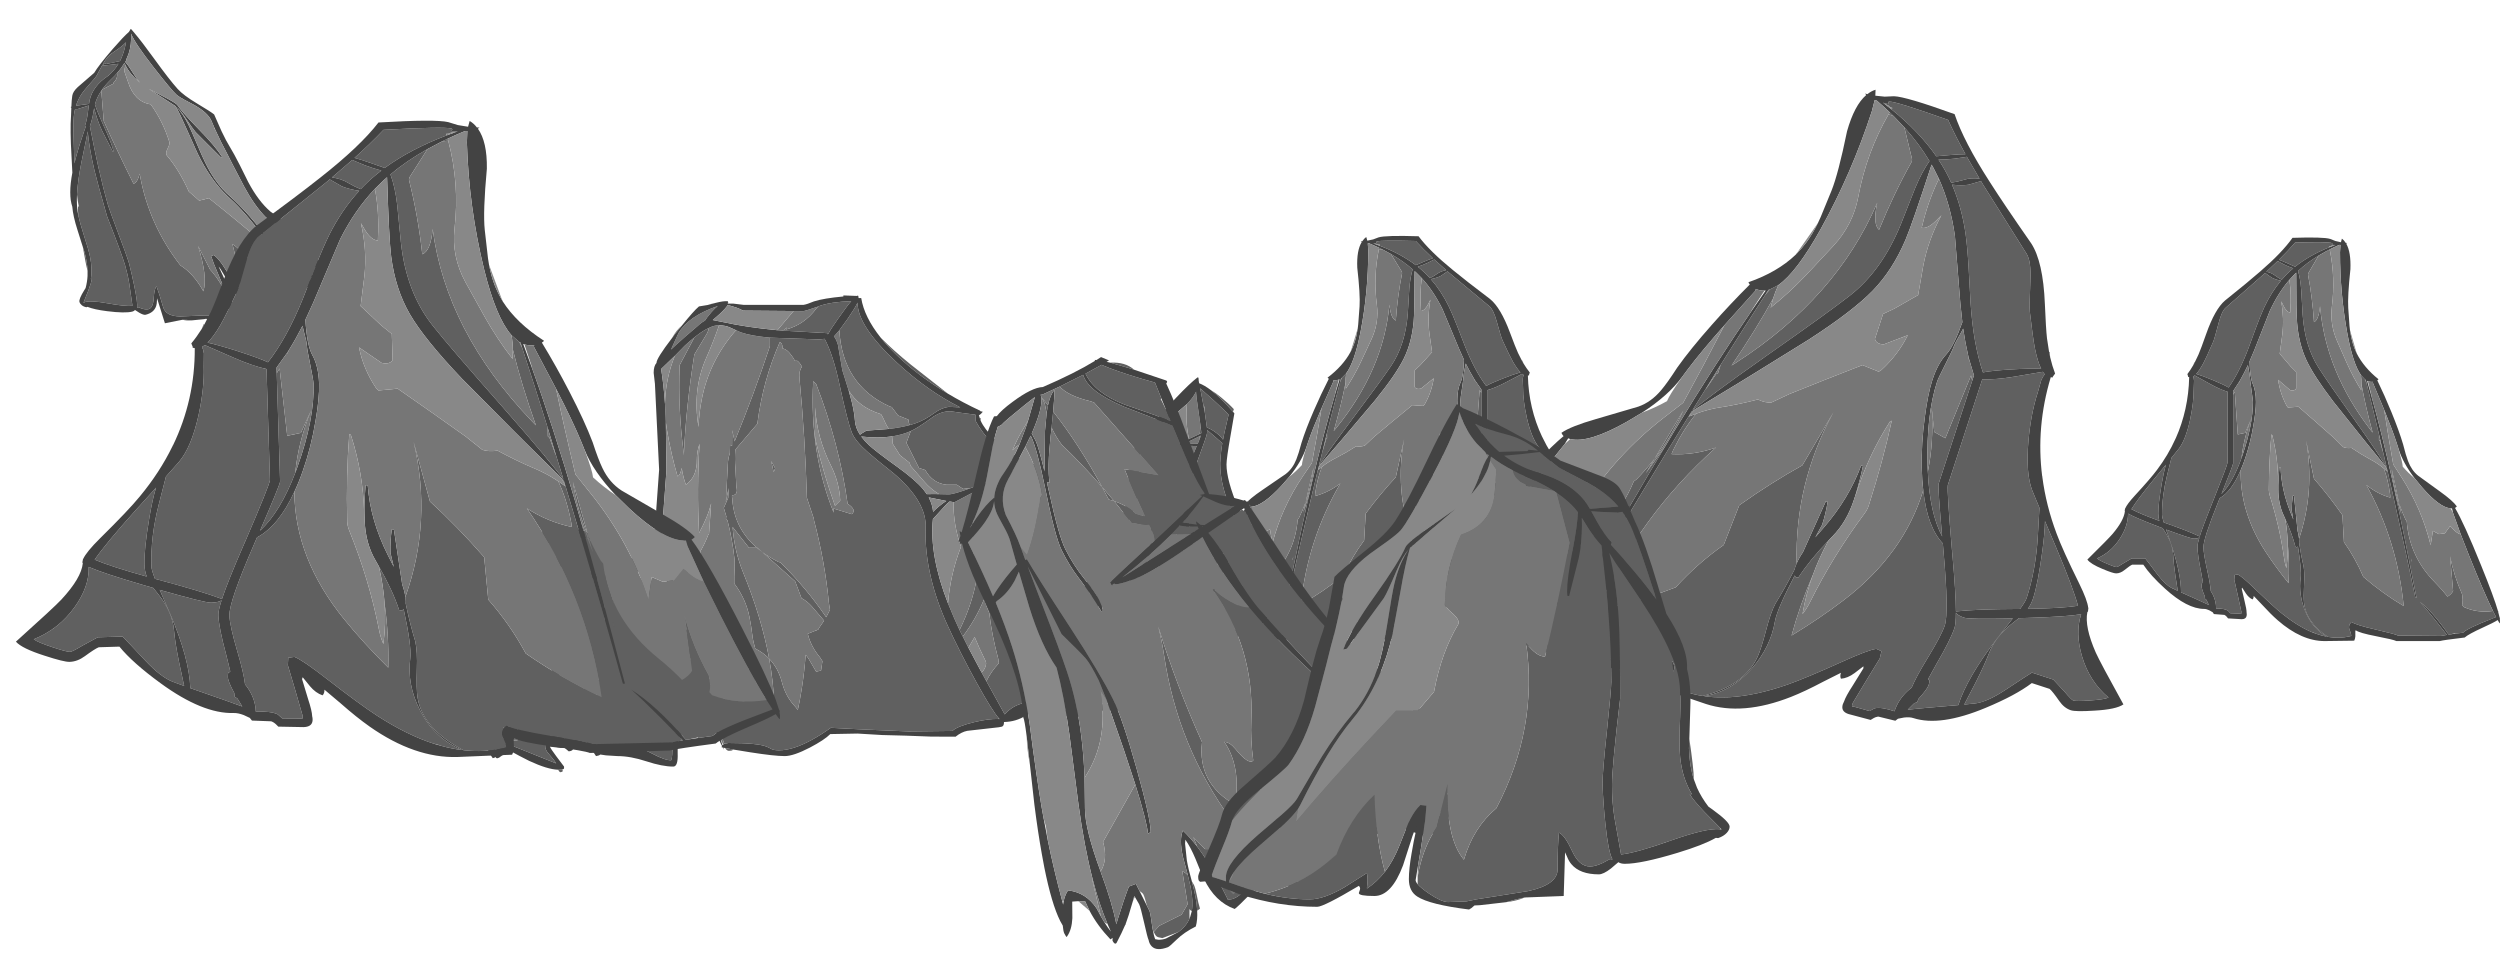 <?xml version="1.0" encoding="UTF-8" standalone="no"?>
<svg xmlns:ffdec="https://www.free-decompiler.com/flash" xmlns:xlink="http://www.w3.org/1999/xlink" ffdec:objectType="frame" height="619.05px" width="1582.5px" xmlns="http://www.w3.org/2000/svg">
  <g transform="matrix(1.0, 0.0, 0.0, 1.0, -32.4, -28.05)">
    <use ffdec:characterId="846" height="186.9" transform="matrix(-0.763, 0.191, 0.284, 0.983, 188.25, 28.05)" width="196.5" xlink:href="#sprite0"/>
    <use ffdec:characterId="722" height="227.45" transform="matrix(1.327, 0.0, 0.0, 1.327, 314.8, 215.05)" width="387.45" xlink:href="#sprite1"/>
    <use ffdec:characterId="821" height="255.45" transform="matrix(1.0, 0.0, 0.0, 1.0, 791.35, 177.4)" width="276.4" xlink:href="#sprite2"/>
    <use ffdec:characterId="821" height="255.45" transform="matrix(1.504, 0.49, -0.49, 1.504, 1060.7, 31.9)" width="276.4" xlink:href="#sprite2"/>
    <use ffdec:characterId="835" height="228.3" transform="matrix(1.491, -0.567, 0.717, 1.434, 556.55, 319.8)" width="181.0" xlink:href="#sprite3"/>
    <use ffdec:characterId="846" height="186.9" transform="matrix(1.712, 0.0, 0.0, 1.712, 790.85, 283.8)" width="196.5" xlink:href="#sprite0"/>
    <use ffdec:characterId="821" height="255.45" transform="matrix(-0.945, 0.0, 0.0, 1.0, 1614.9, 178.4)" width="276.4" xlink:href="#sprite2"/>
    <use ffdec:characterId="821" height="255.45" transform="matrix(-1.743, 0.053, 0.049, 1.578, 514.25, 97.9)" width="276.4" xlink:href="#sprite2"/>
  </g>
  <defs>
    <g id="sprite0" transform="matrix(1.0, 0.0, 0.0, 1.0, 0.0, 0.0)">
      <use ffdec:characterId="845" height="186.9" transform="matrix(1.0, 0.0, 0.0, 1.0, 0.0, 0.0)" width="196.5" xlink:href="#shape0"/>
    </g>
    <g id="shape0" transform="matrix(1.0, 0.0, 0.0, 1.0, 0.0, 0.0)">
      <path d="M169.45 72.3 L166.4 68.25 Q161.7 62.15 154.75 54.45 L152.6 52.1 152.75 51.15 Q150.25 48.45 147.75 43.95 L145.35 39.65 147.25 39.8 154.75 40.15 156.85 39.85 Q159.05 42.85 160.5 46.4 163.3 53.1 168.7 69.95 L169.45 72.3 M181.6 123.75 Q183.25 135.05 183.25 138.5 L183.3 138.85 Q181.6 133.65 181.45 127.25 L181.6 123.75 M120.75 182.45 Q117.9 183.7 113.8 184.2 L117.55 183.15 120.75 182.45 M174.4 91.4 Q175.25 94.75 175.7 98.95 L176.25 98.65 Q177.1 100.35 178.05 104.1 178.45 108.5 178.2 115.7 177.75 126.1 178.2 130.5 178.95 138.35 182.65 144.4 L182.5 144.25 181.75 144.25 Q183.15 146.6 187.2 150.85 L193.2 156.95 192.75 157.2 Q187.85 156.8 175.35 161.2 161.85 166.0 156.35 166.55 L153.9 152.9 Q153.0 147.4 153.0 140.9 153.0 134.15 156.0 109.0 156.0 87.8 155.5 79.55 154.65 65.9 152.0 55.05 L154.35 58.75 163.9 72.9 Q170.85 83.35 174.4 91.4 M124.95 16.7 L125.65 17.25 122.15 16.9 121.9 17.25 121.65 17.4 111.3 17.7 Q107.8 14.7 104.9 10.9 L102.4 7.3 Q106.6 9.35 113.65 11.15 119.95 12.7 124.95 16.7 M126.25 17.75 L132.9 23.15 Q135.1 24.55 140.3 27.15 145.3 29.7 147.9 31.4 152.2 34.2 155.35 37.9 L144.85 38.75 143.65 36.8 Q137.95 28.6 124.15 24.9 118.05 22.75 113.1 19.1 L119.65 18.5 126.25 17.75 M116.3 24.5 Q118.9 25.9 121.9 27.15 127.4 29.5 131.55 32.15 L121.25 30.25 121.1 29.65 Q116.9 28.0 116.3 24.5 M132.4 32.75 Q137.45 36.1 140.4 40.0 140.2 45.0 138.4 54.25 136.4 64.5 136.4 69.25 L136.5 70.9 137.15 71.0 140.75 56.75 Q141.9 51.3 141.9 44.9 L141.85 42.1 144.7 46.65 Q146.8 49.75 149.15 52.3 151.0 68.6 151.7 77.65 152.75 91.1 152.75 102.75 152.75 105.35 151.15 120.65 149.5 135.9 149.5 140.65 149.8 148.0 150.55 155.1 151.65 165.75 153.2 168.4 L152.25 168.25 149.65 169.65 Q146.8 171.0 144.9 171.0 140.9 171.0 138.35 165.45 135.5 159.3 133.4 158.5 132.9 163.0 132.9 172.0 132.9 177.75 121.95 180.1 L102.8 183.15 99.15 183.9 92.4 184.15 Q90.0 184.15 85.2 180.9 82.3 178.9 81.15 177.55 L81.15 176.5 81.15 174.3 81.2 174.5 Q82.8 165.4 86.95 158.45 L88.2 156.45 92.2 140.45 Q91.55 160.45 98.25 168.5 101.75 156.55 110.25 149.45 125.75 119.9 121.25 88.35 125.25 93.55 128.25 93.35 133.05 73.65 137.3 51.3 L132.4 32.75 M69.05 172.95 Q66.1 176.7 62.4 179.15 L62.4 178.65 Q62.85 176.05 62.4 173.4 L54.05 178.7 Q46.4 183.15 41.25 183.15 33.2 183.15 24.6 181.05 39.45 177.55 51.15 166.45 56.1 152.95 65.2 144.45 65.65 160.75 69.05 172.95 M106.15 17.75 L106.55 18.1 106.4 18.15 106.5 18.3 106.45 18.3 106.15 17.75" fill="#606060" fill-rule="evenodd" stroke="none"/>
      <path d="M169.45 72.3 L168.7 69.95 Q163.3 53.1 160.5 46.4 159.05 42.85 156.85 39.85 L154.75 40.15 147.25 39.8 145.35 39.65 147.75 43.95 Q150.25 48.45 152.75 51.15 L152.6 52.1 154.75 54.45 Q161.7 62.15 166.4 68.25 L169.45 72.3 M11.5 179.8 L3.15 176.45 0.75 176.65 0.4 176.4 Q0.0 176.15 0.0 174.65 0.0 173.65 3.9 164.65 8.1 155.0 8.75 152.0 9.85 147.3 16.7 141.4 27.0 132.45 28.5 130.75 35.55 122.7 39.15 109.55 L41.85 98.2 43.75 91.15 45.25 86.5 Q47.1 81.45 48.4 75.15 L50.4 63.9 Q52.2 61.9 61.6 54.4 69.8 47.85 72.9 43.15 77.25 36.4 84.4 21.3 90.1 9.25 93.95 2.8 L94.0 2.65 94.15 2.45 95.15 0.8 95.15 0.75 95.2 0.75 95.65 0.0 Q96.05 0.4 96.45 0.3 L96.6 0.6 97.9 1.55 Q102.95 3.45 114.3 9.4 128.95 17.15 133.9 20.9 L149.85 27.0 Q154.65 29.0 156.0 31.4 157.45 33.8 159.05 37.65 L159.1 37.75 159.75 37.9 159.4 38.45 161.5 43.4 Q165.35 51.45 170.05 67.45 L173.1 77.55 Q181.25 90.15 180.75 98.0 182.3 103.85 181.95 112.65 L181.6 123.75 181.45 127.25 Q181.6 133.65 183.3 138.85 L184.45 141.9 Q186.05 145.45 188.65 148.85 L190.2 149.95 Q196.5 154.5 196.5 156.25 196.5 157.4 195.45 158.55 194.3 159.8 192.25 160.5 L191.4 160.4 Q186.8 163.05 177.2 165.95 163.85 170.0 157.75 170.0 156.25 170.0 155.35 169.4 L152.6 171.75 Q149.8 173.9 148.15 173.9 141.15 173.9 138.0 170.15 137.05 169.05 136.4 167.4 L135.65 165.75 135.15 181.9 120.75 182.45 117.55 183.15 113.8 184.2 104.2 185.3 102.15 185.4 101.05 186.35 100.15 186.9 Q85.6 185.1 81.0 182.1 77.9 180.1 77.9 175.65 77.9 171.9 78.9 166.15 79.45 162.65 80.9 156.0 79.95 157.2 78.55 161.85 L75.75 170.55 Q71.5 181.9 65.15 181.9 59.35 181.9 59.4 180.8 L59.8 179.6 Q60.05 178.8 59.4 178.15 46.4 185.9 44.0 185.9 29.8 185.9 15.45 181.3 L13.7 180.65 11.5 179.8 M174.4 91.4 Q170.85 83.35 163.9 72.9 L154.35 58.75 152.0 55.05 Q154.65 65.9 155.5 79.55 156.0 87.8 156.0 109.0 153.0 134.15 153.0 140.9 153.0 147.4 153.9 152.9 L156.35 166.55 Q161.85 166.0 175.35 161.2 187.85 156.8 192.75 157.2 L193.4 157.3 193.5 157.25 193.2 156.95 187.2 150.85 Q183.15 146.6 181.75 144.25 L182.5 144.25 182.65 144.4 Q178.95 138.35 178.2 130.5 177.75 126.1 178.2 115.7 178.45 108.5 178.05 104.1 L177.75 101.75 Q176.95 97.2 174.4 91.4 M126.25 17.75 L119.65 18.5 113.1 19.1 Q118.05 22.75 124.15 24.9 137.95 28.6 143.65 36.8 L144.85 38.75 155.35 37.9 Q152.2 34.2 147.9 31.4 145.3 29.7 140.3 27.15 135.1 24.55 132.9 23.15 L126.25 17.75 M124.95 16.7 Q119.95 12.7 113.65 11.15 106.6 9.35 102.4 7.3 L104.9 10.9 Q107.8 14.7 111.3 17.7 L121.65 17.4 121.9 17.25 122.15 16.9 125.65 17.25 124.95 16.7 M131.55 32.15 Q127.4 29.5 121.9 27.15 118.9 25.9 116.3 24.5 111.75 22.15 108.25 19.45 L108.0 20.9 Q106.6 27.2 100.7 33.65 102.35 31.05 103.9 26.8 105.6 21.95 107.15 19.5 L107.55 18.9 107.45 18.85 Q106.7 18.65 106.5 18.3 L106.4 18.15 106.55 18.1 106.15 17.75 103.0 14.6 Q98.65 9.65 96.65 3.0 L96.6 2.95 Q95.85 9.2 86.6 26.6 77.85 43.15 74.9 46.65 73.65 48.05 70.1 50.65 L63.4 55.45 Q54.8 62.05 53.9 67.4 L53.25 71.5 52.95 73.2 Q51.25 81.95 49.15 89.25 L47.3 96.65 43.25 111.85 Q39.55 124.85 33.5 133.25 32.45 134.75 23.5 142.05 L22.3 143.0 Q13.9 149.8 12.65 153.85 L12.5 154.25 Q11.65 157.6 8.7 164.65 6.3 170.5 5.05 174.0 L4.75 174.8 5.2 174.9 Q7.15 175.4 9.9 176.35 L10.3 176.5 10.25 174.9 Q10.25 169.65 22.05 159.35 L30.9 151.8 Q35.4 147.85 36.5 146.0 43.85 133.3 45.75 130.3 51.35 121.35 57.15 114.5 L58.05 113.45 Q63.15 106.95 66.05 98.5 68.2 92.25 69.8 82.0 71.75 69.6 72.55 66.35 74.4 58.75 77.8 53.75 75.65 56.15 73.4 61.5 70.0 69.6 68.65 71.75 L61.9 81.0 54.9 90.5 53.65 90.75 Q56.65 83.0 65.3 70.95 74.3 58.35 76.65 52.9 77.3 51.25 86.55 44.8 L95.25 38.7 78.65 52.9 78.3 53.25 Q76.5 59.35 74.85 69.0 L71.9 84.9 Q68.05 102.15 58.7 114.5 L56.9 116.75 Q48.15 127.25 37.75 148.25 L36.85 149.8 Q35.15 152.15 31.8 155.35 L22.8 163.15 Q16.3 168.75 13.45 172.7 11.85 174.95 11.4 176.65 L11.35 176.85 16.35 178.6 17.2 178.9 18.35 179.3 24.6 181.05 Q33.2 183.15 41.25 183.15 46.4 183.15 54.05 178.7 L62.4 173.4 Q62.85 176.05 62.4 178.65 L62.4 179.15 Q66.1 176.7 69.05 172.95 72.2 168.85 74.45 163.15 L77.7 154.95 Q79.25 151.55 81.1 149.35 L82.15 148.25 84.4 148.5 83.95 153.8 82.4 164.05 81.25 170.85 80.4 176.0 Q80.4 176.65 81.15 177.55 82.3 178.9 85.2 180.9 90.0 184.15 92.4 184.15 L99.15 183.9 102.8 183.15 121.95 180.1 Q132.9 177.75 132.9 172.0 132.9 163.0 133.4 158.5 135.5 159.3 138.35 165.45 140.9 171.0 144.9 171.0 146.8 171.0 149.65 169.65 L152.25 168.25 153.2 168.4 Q151.65 165.75 150.55 155.1 149.8 148.0 149.5 140.65 149.5 135.9 151.15 120.65 152.75 105.35 152.75 102.75 152.75 91.1 151.7 77.65 151.0 68.6 149.15 52.3 146.8 49.75 144.7 46.65 L141.85 42.1 141.9 44.9 Q141.9 51.3 140.75 56.75 L137.15 71.0 136.5 70.9 136.4 69.25 Q136.4 64.5 138.4 54.25 140.2 45.0 140.4 40.0 137.45 36.1 132.4 32.75 L131.55 32.15" fill="#434343" fill-rule="evenodd" stroke="none"/>
      <path d="M13.7 180.65 L13.0 181.25 11.5 179.8 13.7 180.65 M131.55 32.15 L132.4 32.75 137.3 51.3 Q133.05 73.65 128.25 93.35 125.25 93.55 121.25 88.35 125.75 119.9 110.25 149.45 101.75 156.55 98.25 168.5 91.55 160.45 92.2 140.45 L88.2 156.45 86.95 158.45 Q82.8 165.4 81.2 174.5 L81.15 174.3 81.25 170.85 82.4 164.05 83.95 153.8 84.4 148.5 82.15 148.25 81.1 149.35 Q79.25 151.55 77.7 154.95 L74.45 163.15 Q72.2 168.85 69.05 172.95 65.65 160.75 65.2 144.45 56.1 152.95 51.15 166.45 39.45 177.55 24.6 181.05 L18.35 179.3 17.2 178.9 17.0 178.75 16.9 178.65 16.35 178.6 11.35 176.85 11.4 176.65 Q12.2 175.8 12.8 174.35 L13.45 172.7 Q16.3 168.75 22.8 163.15 L31.8 155.35 Q35.15 152.15 36.85 149.8 L36.15 154.45 Q49.05 139.15 64.2 122.95 L73.2 113.4 81.2 113.4 87.2 106.4 Q89.9 91.8 96.2 81.35 96.85 79.7 93.5 76.95 92.2 75.85 91.2 74.35 91.35 60.8 97.2 48.3 109.3 44.3 109.75 31.35 L110.25 24.25 108.0 20.9 108.25 19.45 Q111.75 22.15 116.3 24.5 116.9 28.0 121.1 29.65 L121.25 30.25 131.55 32.15 M106.5 18.3 Q106.7 18.65 107.45 18.85 L107.55 18.9 107.15 19.5 106.45 18.3 106.5 18.3" fill="#767676" fill-rule="evenodd" stroke="none"/>
      <path d="M11.4 176.65 Q11.85 174.95 13.45 172.7 L12.8 174.35 Q12.2 175.8 11.4 176.65 M36.85 149.8 L37.75 148.25 Q48.15 127.25 56.9 116.75 L58.7 114.5 Q68.05 102.15 71.9 84.9 L74.85 69.0 Q76.5 59.35 78.3 53.25 L78.65 52.9 95.25 38.7 86.55 44.8 Q77.3 51.25 76.65 52.9 74.3 58.35 65.3 70.95 56.65 83.0 53.65 90.75 L54.9 90.5 61.9 81.0 68.65 71.75 Q70.0 69.6 73.4 61.5 75.65 56.15 77.8 53.75 74.4 58.75 72.55 66.35 71.75 69.6 69.8 82.0 68.2 92.25 66.05 98.5 63.15 106.95 58.05 113.45 L57.15 114.5 Q51.35 121.35 45.75 130.3 43.85 133.3 36.5 146.0 35.4 147.85 30.9 151.8 L22.05 159.35 Q10.25 169.65 10.25 174.9 L10.3 176.5 9.9 176.35 Q7.15 175.4 5.2 174.9 L5.05 174.0 Q6.3 170.5 8.7 164.65 11.65 157.6 12.5 154.25 L12.65 153.85 Q15.6 150.1 20.15 145.45 L23.5 142.05 Q32.45 134.75 33.5 133.25 39.55 124.85 43.25 111.85 L47.3 96.65 49.15 89.25 Q51.25 81.95 52.95 73.2 L53.45 72.05 53.25 71.5 53.9 67.4 Q54.8 62.05 63.4 55.45 L70.1 50.65 Q73.65 48.05 74.9 46.65 77.85 43.15 86.6 26.6 95.85 9.2 96.6 2.95 L96.65 3.0 Q98.65 9.65 103.0 14.6 L106.15 17.75 106.45 18.3 107.15 19.5 Q105.6 21.95 103.9 26.8 102.35 31.05 100.7 33.65 106.6 27.2 108.0 20.9 L110.25 24.25 109.75 31.35 Q109.3 44.3 97.2 48.3 91.35 60.8 91.2 74.35 92.2 75.85 93.5 76.95 96.85 79.7 96.2 81.35 89.9 91.8 87.2 106.4 L81.2 113.4 73.2 113.4 64.2 122.95 Q49.05 139.15 36.15 154.45 L36.85 149.8" fill="#888888" fill-rule="evenodd" stroke="none"/>
    </g>
    <g id="sprite1" transform="matrix(1.0, 0.0, 0.0, 1.0, 0.0, 0.0)">
      <use ffdec:characterId="721" height="227.45" transform="matrix(1.0, 0.0, 0.0, 1.0, 0.0, 0.0)" width="387.45" xlink:href="#shape1"/>
    </g>
    <g id="shape1" transform="matrix(1.0, 0.0, 0.0, 1.0, 0.0, 0.0)">
      <path d="M364.9 45.25 Q367.1 46.5 369.8 48.75 373.15 51.45 375.75 54.25 L375.35 55.5 Q369.5 48.8 364.9 45.25 M357.15 135.4 L355.75 135.5 351.5 135.0 351.6 135.0 357.15 135.4 M359.5 66.05 L359.75 63.25 360.0 63.05 360.25 65.7 359.5 66.05 M361.9 55.8 L361.75 53.25 361.25 52.45 359.7 44.3 366.65 50.5 Q373.25 56.6 373.25 56.9 L371.25 65.5 370.6 68.8 Q369.6 67.3 367.55 65.7 365.2 63.85 362.9 63.0 L361.9 55.8 M359.15 69.25 L359.35 67.2 360.05 66.85 359.15 69.25 M369.25 79.65 L369.25 80.5 Q369.25 88.85 373.0 98.75 378.25 110.95 381.25 119.15 370.8 116.25 366.4 124.2 L365.9 125.25 Q363.85 121.15 361.9 118.3 359.0 114.15 355.0 110.9 L354.55 111.15 Q354.25 107.45 354.25 101.25 354.25 91.1 358.65 78.25 L361.65 70.0 Q363.0 66.35 363.0 65.25 L363.0 64.2 366.5 67.2 370.25 70.5 Q369.6 74.35 369.4 77.5 L369.25 79.15 369.25 79.65 M351.65 104.6 L353.0 112.95 Q352.45 114.0 352.1 115.6 351.45 120.45 350.75 122.75 349.85 125.65 347.25 130.25 346.25 132.05 345.75 133.45 341.95 134.65 337.2 137.15 L326.5 142.75 325.05 143.4 Q329.7 134.2 333.75 128.1 L332.75 134.4 339.75 129.35 339.95 128.45 Q343.35 121.55 347.75 116.35 L351.65 104.6 M353.55 115.85 L354.25 119.4 Q356.2 128.35 358.1 132.7 353.2 131.75 348.35 132.75 L347.7 132.9 Q349.25 129.4 350.8 124.35 L353.55 115.85 M334.25 125.05 L331.95 128.5 Q334.35 122.7 335.3 118.25 L334.25 125.05 M329.5 131.75 L326.8 135.0 Q320.6 142.55 320.6 144.65 L320.6 144.8 315.1 145.5 Q314.65 145.5 314.15 144.7 313.55 143.75 312.8 143.3 L305.5 143.0 305.45 142.9 305.9 142.4 Q314.1 141.9 321.7 139.4 324.25 133.55 329.5 131.75 M355.15 115.35 L354.8 113.6 Q356.85 116.6 360.35 120.2 362.95 122.9 365.35 126.5 364.55 128.4 363.7 131.15 L363.4 132.15 362.75 130.75 Q362.25 131.25 361.5 132.75 357.9 122.2 355.15 115.35 M326.6 193.6 L325.3 194.5 Q321.25 194.45 318.05 194.55 L314.6 194.5 314.35 194.5 Q310.45 194.55 309.25 195.3 307.2 195.65 306.2 196.2 304.25 197.25 303.45 197.4 L294.85 197.75 Q293.6 196.2 292.6 195.4 L292.45 194.85 Q291.95 194.0 289.85 194.0 L288.4 194.05 282.1 193.75 Q275.25 193.75 270.9 196.2 268.6 197.5 266.45 199.85 L257.7 184.0 Q260.0 179.35 263.65 175.45 L263.4 173.5 Q260.2 161.5 259.1 151.55 257.7 148.25 256.6 144.95 252.6 154.6 246.45 162.7 L244.9 159.6 Q251.15 147.05 253.4 133.55 248.75 112.35 254.25 92.5 257.4 90.95 258.5 90.65 259.8 90.35 269.0 86.85 L279.35 83.1 Q282.75 92.9 284.6 109.2 286.8 128.7 289.6 137.5 290.2 139.3 291.5 141.85 L291.45 141.9 291.3 142.15 295.75 150.0 Q297.7 153.0 299.7 155.05 L305.95 163.85 Q321.75 185.3 326.6 193.6 M136.85 216.6 L136.75 216.8 Q136.4 217.25 134.85 217.25 134.3 217.25 133.7 216.7 L133.35 216.25 133.2 216.05 133.2 215.9 136.85 216.6 M112.5 209.25 L110.45 216.35 Q110.5 210.85 112.35 209.25 L112.5 209.25 M55.35 226.15 L55.65 226.7 55.45 227.2 54.5 227.45 Q54.1 227.45 53.4 226.25 L53.75 226.25 55.35 226.15 M207.3 20.15 Q213.2 26.15 221.65 33.0 L239.25 46.8 Q225.45 38.6 215.2 28.75 210.65 24.35 207.3 20.15 M254.45 58.25 L255.0 58.65 255.0 59.8 254.45 58.25 M284.55 90.0 L284.85 90.4 284.7 90.7 284.55 90.0 M221.65 64.7 Q223.55 63.85 225.25 62.75 228.05 61.0 232.6 57.7 236.55 55.25 240.5 55.25 L246.0 56.05 252.5 56.9 252.5 59.75 Q255.55 65.5 261.15 71.2 266.9 77.1 274.1 81.65 270.35 83.8 257.5 89.05 L250.4 91.85 246.6 92.3 243.6 90.3 238.6 90.3 Q232.0 89.5 228.55 83.3 L225.55 82.3 219.55 70.3 221.65 64.7 M221.3 61.8 L220.85 61.15 Q220.55 60.25 220.55 59.25 L215.55 57.25 212.55 53.25 211.65 53.0 Q189.15 42.85 187.55 16.65 L191.5 11.2 Q195.15 5.9 196.25 3.45 196.25 14.65 215.05 32.05 229.6 45.55 245.25 53.4 L239.8 53.15 Q236.5 53.5 232.75 56.2 228.1 59.6 223.45 61.15 L221.3 61.8 M177.45 5.3 L178.05 5.05 Q183.65 3.05 193.25 2.75 191.9 4.1 186.9 11.2 183.45 16.1 182.25 18.4 L181.9 18.5 181.75 18.0 159.85 16.75 161.2 16.5 162.5 15.2 161.95 16.3 Q170.75 14.05 176.6 6.25 L177.45 5.3 M154.45 20.15 L178.0 21.0 180.55 20.7 Q184.65 28.4 187.65 42.5 191.5 60.25 193.5 65.4 195.1 69.45 201.25 74.85 204.9 78.05 213.4 84.8 229.35 98.35 228.75 110.9 228.3 121.95 231.25 134.5 234.0 146.05 239.25 157.5 244.9 169.9 253.4 185.35 260.55 198.25 263.75 201.85 L263.25 202.05 Q258.9 201.9 252.15 203.5 243.8 205.5 241.5 207.75 L220.75 208.0 197.75 207.0 183.5 206.25 Q179.1 209.45 174.45 212.0 165.35 217.0 158.75 217.0 156.55 217.0 155.3 216.45 154.0 215.7 152.9 215.25 148.55 213.5 134.6 213.5 L132.7 213.9 132.1 212.2 131.2 210.1 129.95 208.75 129.0 205.85 129.35 205.5 128.7 205.05 128.45 204.3 128.3 203.75 119.5 175.3 120.4 176.45 120.5 178.55 Q127.95 188.65 137.15 196.45 L141.45 196.45 Q144.6 183.65 144.45 174.45 L149.45 189.45 156.5 194.85 Q156.15 184.4 154.1 173.3 158.5 177.85 160.25 184.75 162.0 191.45 166.65 196.3 L167.75 197.75 168.7 193.15 169.65 187.55 Q170.9 179.75 171.5 171.45 172.4 172.15 176.5 179.45 L178.85 178.95 179.5 174.45 178.3 172.6 Q174.0 167.5 172.5 161.4 L177.5 159.4 Q178.0 158.4 178.65 157.5 L180.3 155.15 174.5 148.4 Q172.35 145.95 169.5 144.4 L166.5 136.4 150.85 122.45 Q154.25 125.0 158.55 127.15 L159.45 127.35 Q171.85 139.6 181.3 153.5 L183.1 149.95 182.6 146.8 Q180.65 126.8 175.5 107.35 L175.35 106.35 172.1 96.55 Q171.25 67.7 168.55 39.45 168.2 36.0 169.75 34.05 168.6 31.9 167.5 31.2 L166.1 31.2 166.0 30.4 164.45 28.25 Q162.7 25.75 160.45 25.25 160.6 22.9 159.15 22.3 151.1 40.6 148.45 61.25 L138.05 73.45 Q138.45 78.0 138.0 82.55 L138.45 91.3 Q139.45 95.3 136.35 95.35 L136.35 96.6 136.45 96.3 Q137.05 110.75 148.2 120.35 L144.45 120.35 136.65 110.45 Q137.5 121.95 141.65 132.1 150.5 153.8 154.1 173.3 151.3 170.4 147.45 168.45 146.45 165.15 146.1 162.3 145.55 157.6 144.65 153.2 142.95 144.75 137.45 137.4 137.4 133.9 137.6 130.35 137.75 127.6 137.5 125.25 136.5 116.1 134.2 107.3 L133.45 106.35 133.7 105.55 132.45 101.35 134.55 96.6 134.75 91.9 133.45 98.35 134.45 79.3 Q134.65 77.2 135.35 75.2 L135.45 71.3 136.4 71.8 136.45 64.3 137.6 69.65 Q146.75 47.45 154.45 24.2 L154.45 20.15 M175.1 40.9 Q173.25 74.65 184.85 103.6 L184.8 101.65 193.5 104.35 Q196.0 102.35 191.5 99.35 187.6 70.95 176.5 42.25 L175.1 40.9 M125.35 15.5 Q125.1 16.95 124.4 18.2 L118.4 28.2 Q114.35 53.6 113.4 76.3 L113.35 75.3 Q110.55 54.5 111.4 33.25 L118.45 20.0 Q122.3 16.9 125.35 15.5 M155.05 79.0 L155.5 79.8 156.95 82.45 156.25 84.3 155.05 79.0 M39.55 120.4 L44.05 119.35 Q54.9 117.0 67.25 115.65 70.4 117.85 75.95 122.75 79.9 125.75 84.85 127.65 L85.85 128.25 87.6 129.35 Q83.15 129.95 79.5 131.4 L75.45 133.45 Q65.3 131.45 56.95 126.9 51.05 123.7 47.05 122.9 43.35 121.05 39.55 120.4 M70.9 212.55 L74.3 208.5 Q71.75 189.7 69.3 174.45 70.7 176.1 71.15 178.45 72.85 187.25 81.35 192.5 81.35 191.0 80.95 189.6 74.65 167.85 75.75 144.3 L76.05 145.75 Q77.45 152.4 78.9 156.65 82.8 168.0 89.0 169.15 94.8 178.5 100.25 185.1 108.85 195.5 121.45 205.5 L119.9 205.6 111.35 206.25 Q107.75 209.05 107.9 213.95 108.1 220.15 107.35 221.75 104.5 221.85 98.35 218.6 92.1 215.25 87.25 215.25 L81.5 216.3 79.6 216.75 79.45 216.7 79.35 216.8 73.4 217.7 72.7 216.1 73.1 215.9 73.25 215.5 72.25 215.15 70.9 212.55 M74.0 136.05 L72.55 135.7 74.0 136.0 74.0 136.05 M124.75 205.55 Q113.65 195.95 103.85 183.35 L87.25 160.25 Q85.95 158.45 80.7 149.0 L80.1 148.0 78.7 142.45 Q77.65 138.4 76.6 135.5 L77.25 135.5 Q81.0 135.5 82.5 134.3 L85.0 131.9 90.35 131.8 Q91.9 133.45 93.35 135.65 L95.05 138.4 Q96.35 143.3 97.2 145.4 101.15 155.45 110.0 156.65 L110.1 157.4 111.55 157.4 113.75 164.5 Q122.05 190.85 127.15 204.35 L127.05 204.4 Q126.9 204.5 126.8 204.55 L126.35 204.5 125.75 205.1 125.4 205.25 124.75 205.55 M37.1 180.9 Q39.6 182.55 43.2 183.75 L39.0 184.4 Q34.7 185.25 33.25 186.15 L33.0 185.85 33.25 185.5 32.3 184.95 31.75 184.25 31.1 184.25 Q19.05 177.0 11.6 167.15 6.75 160.75 4.25 153.85 6.9 156.05 10.8 158.15 13.5 159.65 27.25 166.0 29.3 166.95 30.15 169.25 L31.45 173.95 Q32.75 177.9 36.7 180.65 L36.95 180.9 37.1 180.9 M29.55 186.4 L29.8 186.6 29.85 186.95 29.55 186.4 M33.15 193.2 Q36.25 197.3 42.2 202.95 L54.2 213.8 48.25 212.5 47.4 212.95 Q47.25 213.2 47.25 214.9 47.25 216.8 48.85 218.55 51.45 221.45 52.5 223.25 L39.2 217.9 Q26.55 212.75 25.25 212.75 25.25 214.15 24.4 216.1 L23.75 217.85 23.1 213.8 23.45 213.2 Q25.35 210.65 26.0 210.65 26.7 210.65 27.9 211.55 29.75 212.35 33.9 212.45 33.95 207.85 34.55 196.45 L33.15 193.2 M63.05 212.15 L60.5 211.75 60.05 213.35 59.45 215.1 Q55.5 209.85 45.8 199.75 L34.55 187.65 36.25 187.75 Q38.55 187.75 42.3 185.8 L44.8 184.4 47.2 186.35 Q49.35 188.0 51.15 188.8 51.95 192.6 54.0 195.0 57.7 199.45 63.05 207.2 L67.3 213.4 65.3 212.75 64.7 212.35 63.05 212.15 M43.85 183.45 L44.05 183.65 43.4 183.7 43.85 183.45 M148.45 120.35 L150.85 122.45 148.2 120.35 148.45 120.35 M84.3 213.5 L84.5 213.5 84.5 213.35 84.3 213.5" fill="#606060" fill-rule="evenodd" stroke="none"/>
      <path d="M353.4 51.8 Q356.35 48.8 357.75 45.9 L357.75 46.5 Q357.75 47.75 359.0 56.15 L360.0 63.05 359.75 63.25 359.5 66.05 354.15 68.55 354.25 68.25 354.2 67.75 Q352.6 60.1 353.4 51.8 M361.25 52.45 L361.75 53.25 361.9 55.8 361.45 53.55 361.25 52.45 M309.55 137.25 Q320.95 133.7 328.2 122.35 331.8 110.6 333.2 97.8 L335.2 95.8 337.2 94.8 339.7 89.8 Q348.25 83.6 348.7 72.4 L351.1 71.25 355.55 71.8 358.05 71.85 355.75 77.4 Q351.25 89.4 351.25 101.75 L351.65 104.6 347.75 116.35 Q343.35 121.55 339.95 128.45 L339.75 129.35 332.75 134.4 333.75 128.1 335.0 126.25 Q336.35 123.7 336.75 120.6 337.1 117.75 337.1 109.9 L336.85 106.15 336.1 106.15 336.0 115.45 Q335.75 121.15 334.35 124.75 L334.25 125.05 335.3 118.25 Q334.35 122.7 331.95 128.5 L329.5 131.75 Q324.25 133.55 321.7 139.4 314.1 141.9 305.9 142.4 L309.55 137.25 M348.7 71.2 L348.7 70.75 349.6 70.75 348.7 71.2 M359.15 69.25 L358.85 69.95 358.5 70.85 357.75 70.65 352.35 70.65 352.95 70.35 359.35 67.2 359.15 69.25 M257.7 184.0 L255.45 179.9 Q257.45 177.9 257.6 175.45 L257.4 174.55 Q254.05 167.75 252.1 162.95 L249.15 168.05 246.45 162.7 Q252.6 154.6 256.6 144.95 257.7 148.25 259.1 151.55 260.2 161.5 263.4 173.5 L263.65 175.45 Q260.0 179.35 257.7 184.0 M244.9 159.6 L242.35 154.0 239.4 146.9 Q240.5 133.0 245.6 119.9 241.95 109.65 242.0 98.6 L242.5 98.65 249.5 94.95 Q252.3 93.45 254.25 92.5 248.75 112.35 253.4 133.55 251.15 147.05 244.9 159.6 M133.2 216.05 L133.05 215.9 133.2 215.9 133.2 216.05 M107.75 20.35 Q109.85 16.45 112.4 14.45 L109.15 18.5 107.75 20.35 M124.85 4.55 L126.15 4.1 128.6 3.55 127.7 3.8 124.85 4.55 M221.65 64.7 L219.55 70.3 225.55 82.3 228.55 83.3 Q232.0 89.5 238.6 90.3 L243.6 90.3 246.6 92.3 250.4 91.85 Q242.15 94.9 239.75 94.9 L235.15 94.8 Q231.0 92.25 228.1 88.85 L221.55 81.3 221.05 79.8 216.55 76.3 213.05 70.8 212.75 67.25 Q217.6 66.5 221.65 64.7 M192.0 45.3 L189.0 35.75 186.9 23.6 Q186.1 20.85 185.0 19.55 L187.55 16.65 Q189.15 42.85 211.65 53.0 L212.55 53.25 215.55 57.25 220.55 59.25 Q220.55 60.25 220.85 61.15 L221.3 61.8 Q216.95 63.0 211.2 63.7 210.15 62.25 209.45 60.65 208.4 58.2 207.55 56.8 L207.0 56.5 Q196.8 53.3 192.0 45.3 M177.45 5.3 L176.6 6.25 Q170.75 14.05 161.95 16.3 L162.5 15.2 161.2 16.5 159.85 16.75 158.0 16.6 165.75 7.45 170.5 7.5 Q171.35 7.4 177.45 5.3 M154.45 20.15 L154.45 24.2 Q146.75 47.45 137.6 69.65 L136.45 64.3 136.4 71.8 135.45 71.3 135.35 75.2 Q134.65 77.2 134.45 79.3 L133.45 98.35 134.75 91.9 134.55 96.6 132.45 101.35 133.7 105.55 133.45 106.35 134.2 107.3 Q136.5 116.1 137.5 125.25 137.75 127.6 137.6 130.35 137.4 133.9 137.45 137.4 142.95 144.75 144.65 153.2 145.55 157.6 146.1 162.3 146.45 165.15 147.45 168.45 151.3 170.4 154.1 173.3 150.5 153.8 141.65 132.1 137.5 121.95 136.65 110.45 L144.45 120.35 148.2 120.35 Q137.05 110.75 136.45 96.3 L136.35 96.6 136.35 95.35 Q139.45 95.3 138.45 91.3 L138.0 82.55 Q138.45 78.0 138.05 73.45 L148.45 61.25 Q151.1 40.6 159.15 22.3 160.6 22.9 160.45 25.25 162.7 25.75 164.45 28.25 L166.0 30.4 166.1 31.2 167.5 31.2 Q168.6 31.9 169.75 34.05 168.2 36.0 168.55 39.45 171.25 67.7 172.1 96.55 L175.35 106.35 175.5 107.35 Q180.65 126.8 182.6 146.8 L183.1 149.95 181.3 153.5 Q171.85 139.6 159.45 127.35 L158.55 127.15 Q154.25 125.0 150.85 122.45 L166.5 136.4 169.5 144.4 Q172.35 145.95 174.5 148.4 L180.3 155.15 178.65 157.5 Q178.0 158.4 177.5 159.4 L172.5 161.4 Q174.0 167.5 178.3 172.6 L179.5 174.45 178.85 178.95 176.5 179.45 Q172.4 172.15 171.5 171.45 170.9 179.75 169.65 187.55 L168.7 193.15 167.75 197.75 166.65 196.3 Q162.0 191.45 160.25 184.75 158.5 177.85 154.1 173.3 156.15 184.4 156.5 194.85 L149.45 189.45 144.45 174.45 Q144.6 183.65 141.45 196.45 L137.15 196.45 Q127.95 188.65 120.5 178.55 L120.4 176.45 119.5 175.3 117.25 167.9 114.45 158.35 117.25 166.75 Q120.75 177.05 127.9 185.45 L128.9 185.45 Q129.65 185.7 130.2 186.2 134.1 189.55 137.45 189.45 L137.3 181.5 Q136.95 173.9 132.9 171.4 124.95 156.35 122.7 137.2 121.8 129.65 121.25 122.1 123.3 118.65 125.15 113.95 L125.4 113.85 126.4 99.3 Q124.9 105.55 120.65 113.3 119.55 92.25 120.9 70.75 119.55 74.65 119.6 78.3 119.75 86.5 114.4 90.3 L114.0 89.25 113.4 87.3 Q112.5 83.9 112.4 82.3 111.6 86.0 110.4 86.3 107.4 76.2 105.4 64.5 L104.8 60.4 104.7 57.45 104.4 51.75 Q104.6 39.9 109.1 28.8 L113.85 23.95 Q116.3 21.7 118.45 20.0 L111.4 33.25 Q110.55 54.5 113.35 75.3 L113.4 76.3 Q114.35 53.6 118.4 28.2 L124.4 18.2 Q125.1 16.95 125.35 15.5 127.9 14.25 129.85 14.25 L130.2 14.25 Q127.5 22.1 124.15 29.65 117.35 44.9 120.4 62.75 120.65 56.15 121.9 49.75 125.5 31.2 138.25 16.6 L140.65 17.65 Q145.45 19.3 154.45 20.15 M129.95 208.75 L131.2 210.1 132.1 212.2 132.7 213.9 132.15 214.3 130.65 211.0 129.95 208.75 M175.1 40.9 L176.5 42.25 Q187.6 70.95 191.5 99.35 196.0 102.35 193.5 104.35 L184.8 101.65 184.85 103.6 Q173.25 74.65 175.1 40.9 M176.0 53.4 L176.0 62.8 Q175.6 66.5 176.4 69.8 180.1 85.15 185.5 100.35 L188.0 97.85 Q187.55 89.1 183.5 81.05 176.85 67.85 176.0 53.4 M129.6 5.05 Q128.15 6.15 126.55 8.0 124.2 10.75 123.45 12.05 121.95 12.75 120.1 14.5 113.8 19.8 109.45 23.8 108.25 24.85 107.25 25.85 L110.85 17.95 Q115.65 9.85 129.6 5.05 M155.05 79.0 L156.25 84.3 156.95 82.45 155.5 79.8 155.05 79.0 M39.55 120.4 Q43.35 121.05 47.05 122.9 L45.25 122.65 45.75 123.15 Q41.65 121.95 37.1 121.0 L39.55 120.4 M40.55 123.45 L48.5 125.6 Q52.15 128.6 56.75 130.7 61.7 133.0 69.35 134.9 L71.5 136.6 69.7 135.0 72.55 135.7 74.0 136.05 75.75 144.3 Q74.65 167.85 80.95 189.6 81.35 191.0 81.35 192.5 72.85 187.25 71.15 178.45 70.7 176.1 69.3 174.45 71.75 189.7 74.3 208.5 L70.9 212.55 66.85 206.15 67.35 206.5 66.3 197.55 Q65.0 188.65 65.85 179.45 58.9 167.35 60.35 154.4 L66.35 161.95 Q63.05 143.95 46.8 136.9 L40.55 123.45 M111.55 157.4 L110.1 157.4 110.0 156.65 111.35 156.75 111.55 157.4 M6.65 166.25 L8.4 168.5 Q14.9 176.3 29.55 186.4 L29.85 186.95 Q30.3 189.45 33.15 193.2 L34.55 196.45 Q33.95 207.85 33.9 212.45 29.75 212.35 27.9 211.55 26.7 210.65 26.0 210.65 25.35 210.65 23.45 213.2 L23.1 213.8 22.1 209.75 21.8 208.55 Q23.3 206.55 25.9 206.45 L30.3 205.5 27.3 193.45 26.8 193.45 Q9.15 187.15 6.75 166.45 L6.65 166.25 M148.45 120.35 L148.2 120.35 150.85 122.45 148.45 120.35" fill="#767676" fill-rule="evenodd" stroke="none"/>
      <path d="M375.35 55.5 L376.0 56.25 374.15 67.0 Q372.25 77.8 372.25 80.65 372.25 88.05 377.9 101.6 384.75 116.7 387.25 122.75 L387.45 123.4 Q387.3 124.0 385.75 124.0 L378.9 123.0 372.0 122.0 Q370.05 122.0 367.9 128.2 365.35 135.45 362.75 137.5 L361.5 137.0 361.65 136.75 361.6 136.75 Q360.65 136.75 359.7 135.55 L357.7 135.45 357.15 135.4 351.6 135.0 351.5 135.0 Q349.4 135.05 345.95 136.45 L345.75 136.75 345.5 137.25 Q345.35 137.4 345.3 136.75 341.1 138.5 334.95 142.15 322.9 149.25 316.6 149.25 L311.75 148.4 Q307.15 147.35 301.65 146.85 L300.85 147.5 300.6 147.7 300.4 147.15 Q300.1 147.0 300.1 145.65 300.1 144.1 300.35 143.9 L300.6 144.0 301.45 143.8 305.25 137.4 Q310.1 128.3 310.1 121.9 310.1 121.1 317.45 113.3 324.9 103.65 325.1 93.4 325.5 79.5 328.65 71.95 L329.7 69.8 329.75 69.7 329.6 69.65 330.1 69.1 Q331.0 67.55 332.1 66.4 L332.05 66.85 Q351.35 44.5 358.25 39.25 L358.65 39.05 Q359.0 39.2 359.0 40.75 L359.2 41.9 Q361.75 42.85 364.9 45.25 369.5 48.8 375.35 55.5 M360.0 63.05 L359.0 56.15 Q357.75 47.75 357.75 46.5 L357.75 45.9 Q356.35 48.8 353.4 51.8 L348.8 55.75 339.55 62.45 Q334.8 65.95 331.75 69.0 L331.15 76.7 330.65 87.8 330.55 89.55 330.4 91.2 Q329.2 102.15 325.35 107.65 320.25 114.9 313.45 130.0 311.7 133.9 309.55 137.25 L305.9 142.4 305.45 142.9 305.35 143.0 305.5 143.0 312.8 143.3 Q313.55 143.75 314.15 144.7 314.65 145.5 315.1 145.5 L320.6 144.8 320.6 144.65 Q320.6 142.55 326.8 135.0 L329.5 131.75 331.95 128.5 334.25 125.05 334.35 124.75 Q335.75 121.15 336.0 115.45 L336.1 106.15 336.85 106.15 337.1 109.9 Q337.1 117.75 336.75 120.6 336.35 123.7 335.0 126.25 L333.75 128.1 Q329.7 134.2 325.05 143.4 L326.5 142.75 337.2 137.15 Q341.95 134.65 345.75 133.45 346.25 132.05 347.25 130.25 349.85 125.65 350.75 122.75 351.45 120.45 352.1 115.6 352.45 114.0 353.0 112.95 L351.65 104.6 351.25 101.75 Q351.25 89.4 355.75 77.4 L358.05 71.85 355.55 71.8 351.1 71.25 348.7 72.4 339.1 76.65 Q342.9 74.15 348.7 71.2 L349.6 70.75 352.85 69.15 354.15 68.55 359.5 66.05 360.25 65.7 360.0 63.05 M361.25 52.45 L361.45 53.55 361.9 55.8 362.9 63.0 Q365.2 63.85 367.55 65.7 369.6 67.3 370.6 68.8 L371.25 65.5 373.25 56.9 Q373.25 56.6 366.65 50.5 L359.7 44.3 361.25 52.45 M359.35 67.2 L352.95 70.35 352.35 70.65 357.75 70.65 358.5 70.85 358.85 69.95 359.15 69.25 360.05 66.85 359.35 67.2 M369.4 77.5 Q369.6 74.35 370.25 70.5 L366.5 67.2 363.0 64.2 363.0 65.25 Q363.0 66.35 361.65 70.0 L358.65 78.25 Q354.25 91.1 354.25 101.25 354.25 107.45 354.55 111.15 L355.0 110.9 Q359.0 114.15 361.9 118.3 363.85 121.15 365.9 125.25 L366.4 124.2 Q370.8 116.25 381.25 119.15 378.25 110.95 373.0 98.75 369.25 88.85 369.25 80.5 L369.25 79.65 369.4 77.5 M353.55 115.85 L350.8 124.35 Q349.25 129.4 347.7 132.9 L348.35 132.75 Q353.2 131.75 358.1 132.7 356.2 128.35 354.25 119.4 L353.55 115.85 M355.15 115.35 Q357.9 122.2 361.5 132.75 362.25 131.25 362.75 130.75 L363.4 132.15 363.7 131.15 Q364.55 128.4 365.35 126.5 362.95 122.9 360.35 120.2 356.85 116.6 354.8 113.6 L355.15 115.35 M325.3 194.5 L327.1 194.5 326.6 193.6 Q321.75 185.3 305.95 163.85 L299.7 155.05 Q294.1 146.95 291.5 141.85 290.2 139.3 289.6 137.5 286.8 128.7 284.6 109.2 282.75 92.9 279.35 83.1 L269.0 86.85 Q259.8 90.35 258.5 90.65 257.4 90.95 254.25 92.5 252.3 93.45 249.5 94.95 L242.5 98.65 242.0 98.6 240.15 98.3 Q238.8 99.35 237.3 101.1 L232.2 106.7 Q230.45 124.0 239.4 146.9 L242.35 154.0 244.9 159.6 246.45 162.7 249.15 168.05 254.45 178.05 255.45 179.9 257.7 184.0 266.45 199.85 Q268.6 197.5 270.9 196.2 275.25 193.75 282.1 193.75 L288.4 194.05 Q290.95 194.35 291.95 194.95 L292.6 195.4 Q293.6 196.2 294.85 197.75 L303.45 197.4 Q304.25 197.25 306.2 196.2 307.2 195.65 309.25 195.3 L318.05 194.55 Q321.25 194.45 325.3 194.5 M284.7 90.7 Q286.9 98.75 288.25 109.1 291.1 131.3 293.1 138.75 294.7 144.6 300.45 152.6 303.7 157.15 312.3 167.3 320.55 177.05 324.1 182.15 329.8 190.3 331.25 196.5 L330.5 198.0 Q310.25 197.4 308.1 199.15 L307.4 200.4 Q306.85 201.0 303.6 201.0 L292.85 200.75 Q292.3 199.35 290.2 198.3 288.15 197.25 286.0 197.25 281.25 197.25 276.5 200.4 272.0 203.35 266.1 203.5 L266.1 203.75 Q266.1 205.3 265.15 205.7 L263.6 206.0 248.6 207.7 Q245.9 208.2 243.0 210.5 L231.3 210.45 219.25 210.0 207.95 209.7 196.25 209.0 183.25 209.25 Q180.45 212.05 173.5 215.7 165.7 219.75 161.5 219.75 156.6 219.75 145.15 217.95 L136.85 216.6 133.2 215.9 133.05 215.9 132.25 215.7 132.6 216.75 131.95 215.65 131.35 215.5 131.6 214.95 Q130.05 211.95 127.9 206.3 L126.85 206.55 125.75 206.75 Q125.4 207.35 124.35 207.75 L123.25 206.9 121.85 208.5 112.5 209.25 112.35 209.25 Q110.5 210.85 110.45 216.35 L110.45 218.4 Q110.7 224.75 108.35 224.75 103.15 224.75 95.55 222.25 87.95 219.75 81.75 219.75 L76.25 219.4 73.55 219.0 Q72.95 219.55 71.5 219.75 L68.8 215.7 67.2 215.0 Q64.5 213.75 63.25 213.75 62.95 213.75 61.45 215.55 L60.3 216.25 60.5 216.5 Q60.25 217.25 58.5 217.5 L56.55 215.85 54.6 215.85 49.5 215.25 Q49.95 216.35 52.6 219.9 L56.25 224.75 56.25 225.5 Q56.25 225.95 55.35 226.15 L53.75 226.25 53.4 226.25 Q48.35 226.1 39.65 222.05 36.4 220.5 27.75 215.75 27.25 216.25 27.25 219.25 26.95 219.25 26.35 219.7 L25.25 220.5 24.4 220.8 Q23.8 220.8 23.6 220.1 L23.45 220.35 22.25 220.75 Q19.75 217.5 18.85 213.3 18.6 212.1 18.05 205.8 17.15 195.95 10.25 189.5 6.45 186.0 3.05 174.75 0.0 164.6 0.0 158.75 0.0 152.0 0.5 149.75 L1.0 149.75 Q1.0 147.75 1.25 149.0 L2.75 148.75 3.3 150.9 Q8.25 151.85 14.05 154.15 23.8 158.05 30.25 164.0 32.25 166.45 33.8 173.5 36.35 179.8 44.75 181.75 L44.75 181.8 48.5 182.25 Q49.5 182.6 50.6 183.25 L50.6 183.2 Q50.6 174.6 48.5 171.0 39.0 154.6 36.05 149.0 25.75 129.55 25.75 122.9 L25.75 122.65 25.25 121.4 25.5 119.15 Q25.8 119.1 25.75 119.55 25.65 120.15 27.1 120.15 L27.45 120.15 27.75 119.85 28.25 119.4 29.5 119.6 34.2 117.65 Q41.55 114.35 45.25 113.15 61.2 107.8 71.0 115.4 72.4 116.35 82.3 121.55 90.3 125.75 94.6 129.75 L94.35 130.85 Q96.6 132.65 97.8 135.2 L99.9 141.7 Q102.2 149.15 110.4 153.7 99.6 118.45 99.6 110.9 L100.6 97.05 101.6 83.15 100.6 62.65 99.6 42.15 99.0 36.95 Q99.0 33.7 100.35 32.2 L100.35 32.15 Q100.35 30.0 107.75 20.35 L109.15 18.5 112.4 14.45 Q118.05 7.4 120.6 5.25 L124.85 4.55 127.7 3.8 128.6 3.55 Q132.3 2.6 134.35 2.75 L134.6 3.5 134.2 3.6 134.5 3.9 134.55 3.9 136.95 3.9 141.85 4.5 170.5 4.5 Q172.15 4.25 175.45 2.85 180.15 1.35 189.5 0.5 L189.5 0.0 196.0 0.25 196.4 0.05 Q196.7 0.15 196.75 1.25 L198.0 1.25 Q199.45 10.3 207.3 20.15 210.65 24.35 215.2 28.75 225.45 38.6 239.25 46.8 246.5 51.15 254.75 55.0 L254.75 55.2 256.0 55.5 255.15 56.45 254.5 57.0 254.25 57.0 254.15 57.1 254.45 58.25 255.0 59.8 Q256.75 63.7 261.5 68.35 268.15 74.85 278.85 80.95 279.8 80.15 281.1 80.15 283.0 84.55 284.55 90.0 L284.7 90.7 M250.4 91.85 L257.5 89.05 Q270.35 83.8 274.1 81.65 266.9 77.1 261.15 71.2 255.55 65.5 252.5 59.75 L252.5 56.9 246.0 56.05 240.5 55.25 Q236.55 55.25 232.6 57.7 228.05 61.0 225.25 62.75 223.55 63.85 221.65 64.7 217.6 66.5 212.75 67.25 206.1 68.25 198.0 67.3 199.45 69.3 201.6 71.3 204.45 74.05 214.9 81.55 223.85 88.0 227.55 92.45 L229.3 94.8 232.95 94.75 235.15 94.8 239.75 94.9 Q242.15 94.9 250.4 91.85 M187.55 16.65 L185.0 19.55 Q186.1 20.85 186.9 23.6 L189.0 35.75 192.0 45.3 192.55 47.3 Q194.7 54.7 195.0 59.75 195.2 63.1 197.45 66.5 L197.9 66.05 200.5 64.5 211.2 63.7 Q216.95 63.0 221.3 61.8 L223.45 61.15 Q228.1 59.6 232.75 56.2 236.5 53.5 239.8 53.15 L245.25 53.4 Q229.6 45.55 215.05 32.05 196.25 14.65 196.25 3.45 195.15 5.9 191.5 11.2 L187.55 16.65 M159.85 16.75 L181.75 18.0 181.9 18.5 182.25 18.4 Q183.45 16.1 186.9 11.2 191.9 4.1 193.25 2.75 183.65 3.05 178.05 5.05 L177.45 5.3 Q171.35 7.4 170.5 7.5 L165.75 7.45 141.6 7.25 Q140.55 6.6 138.95 6.0 L138.3 5.75 134.35 4.55 Q133.5 6.05 130.45 8.9 L127.2 11.75 132.2 12.75 Q143.35 15.2 158.0 16.6 L159.85 16.75 M263.75 201.85 Q260.55 198.25 253.4 185.35 244.9 169.9 239.25 157.5 234.0 146.05 231.25 134.5 228.3 121.95 228.75 110.9 229.35 98.35 213.4 84.8 204.9 78.05 201.25 74.85 195.1 69.45 193.5 65.4 191.5 60.25 187.65 42.5 184.65 28.4 180.55 20.7 L178.0 21.0 154.45 20.15 Q145.45 19.3 140.65 17.65 L138.25 16.6 135.4 15.3 Q133.2 14.3 130.2 14.25 L129.85 14.25 Q127.9 14.25 125.35 15.5 122.3 16.9 118.45 20.0 116.3 21.7 113.85 23.95 L109.1 28.8 102.55 35.1 Q103.75 42.25 104.4 51.75 L104.7 57.45 104.8 60.4 105.1 83.5 104.1 97.0 103.1 110.5 Q103.1 115.9 107.15 131.9 L110.7 145.2 113.55 155.25 113.6 155.25 113.8 156.2 114.45 158.35 117.25 167.9 119.5 175.3 128.3 203.75 128.45 204.3 128.7 205.05 129.35 205.5 129.0 205.85 129.95 208.75 130.65 211.0 131.85 214.6 132.15 214.3 132.7 213.9 134.6 213.5 Q148.55 213.5 152.9 215.25 154.0 215.7 155.3 216.45 156.55 217.0 158.75 217.0 165.35 217.0 174.45 212.0 179.1 209.45 183.5 206.25 L197.75 207.0 220.75 208.0 241.5 207.75 Q243.8 205.5 252.15 203.5 258.9 201.9 263.25 202.05 L264.0 202.1 263.75 201.85 M230.2 96.35 Q232.0 99.75 232.3 103.25 233.4 102.0 235.25 100.5 237.05 99.0 238.6 98.05 L230.2 96.35 M129.6 5.05 Q115.65 9.85 110.85 17.95 L107.25 25.85 Q108.25 24.85 109.45 23.8 113.8 19.8 120.1 14.5 121.95 12.75 123.45 12.05 124.2 10.75 126.55 8.0 128.15 6.15 129.6 5.05 M84.85 127.65 Q79.9 125.75 75.95 122.75 70.4 117.85 67.25 115.65 54.9 117.0 44.05 119.35 L39.55 120.4 37.1 121.0 Q41.65 121.95 45.75 123.15 L45.25 122.65 47.05 122.9 Q51.05 123.7 56.95 126.9 65.3 131.45 75.45 133.45 L79.5 131.4 Q83.15 129.95 87.6 129.35 L89.35 129.15 Q87.0 128.5 84.85 127.65 M72.55 135.7 L69.7 135.0 71.5 136.6 69.35 134.9 Q61.7 133.0 56.75 130.7 52.15 128.6 48.5 125.6 L40.55 123.45 33.95 121.95 32.25 122.65 28.45 122.65 30.7 127.5 39.45 145.3 50.3 166.7 52.0 170.0 Q53.75 173.5 53.9 182.3 L54.2 186.05 55.5 187.25 55.5 188.75 55.75 189.15 Q55.7 189.35 55.05 189.45 56.1 192.4 58.0 194.75 63.9 201.95 66.8 206.1 L66.85 206.15 70.9 212.55 72.25 215.15 73.25 215.5 73.1 215.9 72.7 216.1 73.4 217.7 79.35 216.8 79.6 216.75 81.5 216.3 87.25 215.25 Q92.1 215.25 98.35 218.6 104.5 221.85 107.35 221.75 108.1 220.15 107.9 213.95 107.75 209.05 111.35 206.25 L119.9 205.6 121.45 205.5 Q108.85 195.5 100.25 185.1 94.8 178.5 89.0 169.15 82.8 168.0 78.9 156.65 77.45 152.4 76.05 145.75 L75.75 144.3 74.0 136.05 74.0 136.0 72.55 135.7 M90.35 131.8 L85.0 131.9 82.5 134.3 Q81.0 135.5 77.25 135.5 L76.6 135.5 Q77.65 138.4 78.7 142.45 L80.1 148.0 80.7 149.0 Q85.95 158.45 87.25 160.25 L103.85 183.35 Q113.65 195.95 124.75 205.55 L124.95 205.75 125.45 205.3 125.75 205.1 126.35 204.5 126.8 204.55 127.25 204.65 127.15 204.35 Q122.05 190.85 113.75 164.5 L111.55 157.4 111.35 156.75 110.0 156.65 Q101.15 155.45 97.2 145.4 96.35 143.3 95.05 138.4 L94.6 136.75 Q93.7 133.2 92.9 131.7 L90.35 131.8 M36.7 180.65 Q32.75 177.9 31.45 173.95 L30.15 169.25 Q29.3 166.95 27.25 166.0 13.5 159.65 10.8 158.15 6.9 156.05 4.25 153.85 6.75 160.75 11.6 167.15 19.05 177.0 31.1 184.25 L31.75 184.25 32.3 184.95 33.25 185.5 33.0 185.85 33.25 186.15 Q34.7 185.25 39.0 184.4 L43.2 183.75 Q39.6 182.55 37.1 180.9 L36.7 180.65 M6.65 166.25 Q4.2 162.8 2.8 159.3 3.15 165.05 3.4 167.0 3.6 168.8 3.95 170.45 5.05 176.3 7.4 180.65 8.45 182.6 9.75 184.25 L16.8 192.1 Q21.05 197.4 20.75 201.5 20.55 203.55 21.8 208.55 L22.1 209.75 23.1 213.8 23.75 217.85 24.4 216.1 Q25.25 214.15 25.25 212.75 26.55 212.75 39.2 217.9 L52.5 223.25 Q51.45 221.45 48.85 218.55 47.25 216.8 47.25 214.9 47.25 213.2 47.4 212.95 L48.25 212.5 54.2 213.8 42.2 202.95 Q36.25 197.3 33.15 193.2 30.3 189.45 29.85 186.95 L29.8 186.6 29.55 186.4 Q14.9 176.3 8.4 168.5 L6.65 166.25 M65.3 212.75 L67.3 213.4 63.05 207.2 Q57.7 199.45 54.0 195.0 51.95 192.6 51.15 188.8 49.35 188.0 47.2 186.35 L44.8 184.4 42.3 185.8 Q38.55 187.75 36.25 187.75 L34.55 187.65 45.8 199.75 Q55.5 209.85 59.45 215.1 L60.05 213.35 60.5 211.75 63.05 212.15 65.3 212.75 M43.85 183.45 L43.4 183.7 44.05 183.65 43.85 183.45" fill="#434343" fill-rule="evenodd" stroke="none"/>
      <path d="M328.65 71.95 L328.95 70.05 329.7 69.8 328.65 71.95 M353.4 51.8 Q352.6 60.1 354.2 67.75 L354.25 68.25 354.15 68.55 352.85 69.15 349.6 70.75 348.7 70.75 348.7 71.2 Q342.9 74.15 339.1 76.65 L348.7 72.4 Q348.25 83.6 339.7 89.8 L337.2 94.8 335.2 95.8 333.2 97.8 Q331.8 110.6 328.2 122.35 320.95 133.7 309.55 137.25 311.7 133.9 313.45 130.0 320.25 114.9 325.35 107.65 329.2 102.15 330.4 91.2 L330.7 90.05 330.55 89.55 330.65 87.8 331.15 76.7 331.75 69.0 Q334.8 65.95 339.55 62.45 L348.8 55.75 353.4 51.8 M255.45 179.9 L254.45 178.05 249.15 168.05 252.1 162.95 Q254.05 167.75 257.4 174.55 L257.6 175.45 Q257.45 177.9 255.45 179.9 M239.4 146.9 Q230.45 124.0 232.2 106.7 L237.3 101.1 Q238.8 99.35 240.15 98.3 L242.0 98.6 Q241.95 109.65 245.6 119.9 240.5 133.0 239.4 146.9 M134.5 3.9 L134.55 3.9 134.5 3.9 M235.15 94.8 L232.95 94.75 229.3 94.8 227.55 92.45 Q223.85 88.0 214.9 81.55 204.45 74.05 201.6 71.3 199.45 69.3 198.0 67.3 206.1 68.25 212.75 67.25 L213.05 70.8 216.55 76.3 221.05 79.8 221.55 81.3 228.1 88.85 Q231.0 92.25 235.15 94.8 M192.0 45.3 Q196.8 53.3 207.0 56.5 L207.55 56.8 Q208.4 58.2 209.45 60.65 210.15 62.25 211.2 63.7 L200.5 64.5 197.9 66.05 197.45 66.5 Q195.2 63.1 195.0 59.75 194.7 54.7 192.55 47.3 L192.0 45.3 M158.0 16.6 Q143.35 15.2 132.2 12.75 L127.2 11.75 130.45 8.9 Q133.5 6.05 134.35 4.55 L138.3 5.75 138.6 6.0 138.95 6.0 Q140.55 6.6 141.6 7.25 L165.75 7.45 158.0 16.6 M176.0 53.4 Q176.85 67.85 183.5 81.05 187.55 89.1 188.0 97.85 L185.5 100.35 Q180.1 85.15 176.4 69.8 175.6 66.5 176.0 62.8 L176.0 53.4 M230.2 96.35 L238.6 98.05 Q237.05 99.0 235.25 100.5 233.4 102.0 232.3 103.25 232.0 99.75 230.2 96.35 M130.2 14.25 Q133.2 14.3 135.4 15.3 L138.25 16.6 Q125.5 31.2 121.9 49.75 120.65 56.15 120.4 62.75 117.35 44.9 124.15 29.65 127.5 22.1 130.2 14.25 M109.1 28.8 Q104.6 39.9 104.4 51.75 103.75 42.25 102.55 35.1 L109.1 28.8 M104.8 60.4 L105.4 64.5 Q107.4 76.2 110.4 86.3 111.6 86.0 112.4 82.3 112.5 83.9 113.4 87.3 L114.0 89.25 114.4 90.3 Q119.75 86.5 119.6 78.3 119.55 74.65 120.9 70.75 119.55 92.25 120.65 113.3 124.9 105.55 126.4 99.3 L125.4 113.85 125.15 113.95 Q123.3 118.65 121.25 122.1 121.8 129.65 122.7 137.2 124.95 156.35 132.9 171.4 136.95 173.9 137.3 181.5 L137.45 189.45 Q134.1 189.55 130.2 186.2 129.65 185.7 128.9 185.45 L127.9 185.45 Q120.75 177.05 117.25 166.75 L114.45 158.35 113.8 156.2 113.6 155.25 113.55 155.25 110.7 145.2 107.15 131.9 Q103.1 115.9 103.1 110.5 L104.1 97.0 105.1 83.5 104.8 60.4 M40.55 123.45 L46.8 136.9 Q63.05 143.95 66.35 161.95 L60.35 154.4 Q58.9 167.35 65.85 179.45 65.0 188.65 66.3 197.55 L67.35 206.5 66.85 206.15 66.8 206.1 Q63.9 201.95 58.0 194.75 56.1 192.4 55.05 189.45 55.7 189.35 55.75 189.15 L55.5 188.75 55.5 187.25 54.2 186.05 53.9 182.3 Q53.75 173.5 52.0 170.0 L50.3 166.7 50.2 165.8 45.0 155.7 30.75 127.5 30.7 127.5 28.45 122.65 32.25 122.65 33.95 121.95 40.55 123.45 M3.95 170.45 Q3.6 168.8 3.4 167.0 3.15 165.05 2.8 159.3 4.2 162.8 6.65 166.25 L6.75 166.45 Q9.15 187.15 26.8 193.45 L27.3 193.45 30.3 205.5 25.9 206.45 Q23.3 206.55 21.8 208.55 20.55 203.55 20.75 201.5 21.05 197.4 16.8 192.1 L9.75 184.25 Q8.45 182.6 7.4 180.65 L5.7 176.2 Q4.45 172.7 3.95 170.45" fill="#888888" fill-rule="evenodd" stroke="none"/>
    </g>
    <g id="sprite2" transform="matrix(1.0, 0.0, 0.0, 1.0, 0.0, 0.0)">
      <use ffdec:characterId="820" height="255.45" transform="matrix(1.0, 0.0, 0.0, 1.0, 0.0, 0.0)" width="276.4" xlink:href="#shape2"/>
    </g>
    <g id="shape2" transform="matrix(1.0, 0.0, 0.0, 1.0, 0.0, 0.0)">
      <path d="M188.45 54.05 Q191.25 64.15 192.15 66.1 196.6 75.8 198.7 79.55 201.3 84.1 203.5 86.35 199.15 87.55 192.1 90.35 185.0 93.15 181.8 94.95 174.6 85.35 168.5 70.1 L163.45 57.1 Q160.45 49.4 158.0 44.35 153.2 34.65 146.75 27.35 150.5 26.6 153.0 25.35 L157.35 22.4 158.65 23.55 183.65 44.35 Q186.4 46.6 188.45 54.05 M204.45 79.0 L204.65 78.85 205.5 80.85 204.45 79.0 M217.25 127.2 L217.4 127.2 217.4 127.45 217.25 127.2 M185.0 238.85 L184.4 239.0 184.65 238.85 185.0 238.85 M1.2 237.05 L0.95 236.7 1.3 236.6 1.2 237.05 M173.15 139.6 Q171.75 127.3 166.65 114.65 L170.65 123.65 175.65 124.65 177.65 97.6 178.75 99.45 178.75 142.95 Q179.0 144.55 186.6 162.4 178.95 155.0 173.15 139.6 M175.05 91.85 L174.65 91.6 174.0 90.2 175.05 91.85 M77.8 146.2 Q74.9 153.6 73.6 162.7 73.45 163.65 73.45 164.65 82.15 162.3 89.5 156.65 68.8 192.1 64.5 233.25 78.4 225.5 91.55 214.8 96.9 202.95 104.55 192.75 L105.55 175.7 Q115.0 163.0 124.6 152.7 L129.85 128.65 Q123.9 160.55 134.6 190.7 L134.5 192.35 134.55 193.3 Q133.2 201.75 131.5 208.6 130.8 212.6 131.25 219.9 131.7 227.7 131.3 231.15 129.8 243.7 115.25 252.8 107.6 254.05 100.5 252.4 L100.5 252.15 100.3 252.35 99.65 252.2 Q99.65 250.7 100.95 247.8 101.45 245.95 100.5 244.55 L100.5 244.1 100.25 244.2 99.4 243.35 Q96.9 245.2 83.1 248.2 69.35 251.2 68.4 251.95 L39.65 252.2 39.15 252.15 35.55 251.55 43.3 242.25 Q49.8 234.6 53.65 230.6 44.9 237.1 34.4 251.35 L33.6 251.25 30.05 250.55 29.9 250.75 24.8 250.15 24.5 249.95 23.3 249.05 23.0 248.8 22.85 248.75 Q19.85 246.95 13.15 244.25 L2.95 240.35 2.7 240.1 4.7 236.4 Q15.45 237.85 24.4 233.8 L25.35 232.55 Q24.65 229.9 25.4 225.75 30.95 213.95 33.45 201.75 L31.4 223.75 Q32.55 225.8 35.15 227.3 38.55 223.1 43.25 218.6 60.7 202.1 62.45 179.7 L63.25 178.6 Q65.7 173.6 67.55 168.5 L72.5 146.65 Q71.3 157.85 67.55 168.5 L66.0 175.2 70.1 162.35 Q64.15 188.15 55.9 228.1 L56.65 228.1 Q62.95 199.55 71.75 162.7 L75.8 145.9 76.8 144.75 Q75.5 146.95 75.45 148.15 L77.8 146.2 M142.2 193.0 Q140.95 206.3 141.6 218.8 150.3 208.65 157.0 198.95 174.25 174.0 173.7 147.2 179.8 160.7 187.75 165.0 L189.1 168.2 Q198.65 190.55 198.65 195.95 198.65 200.0 196.15 210.55 194.1 219.15 193.75 223.75 193.0 224.8 192.4 225.95 190.15 230.2 190.15 234.85 184.6 234.75 182.2 236.2 L180.65 237.85 174.5 238.1 173.4 238.25 Q173.25 238.3 173.25 236.85 L175.65 226.45 178.0 216.6 177.75 213.6 175.5 213.35 Q172.6 214.7 163.75 222.8 152.4 233.15 146.15 237.95 135.6 246.0 125.9 249.85 L125.05 250.05 123.2 250.8 Q119.45 252.1 115.85 252.7 125.7 247.55 130.55 236.3 135.05 225.8 133.5 215.35 132.85 210.4 135.35 195.55 L136.0 196.1 137.0 195.85 Q139.15 187.8 143.9 178.0 L143.75 178.7 Q142.45 185.95 142.2 193.0 M182.4 97.65 Q187.55 96.2 194.3 92.65 L204.5 87.3 205.55 88.0 Q205.1 89.05 204.95 90.6 L205.15 95.85 Q205.15 104.6 207.6 115.35 210.55 128.05 215.15 133.7 L220.1 139.5 223.05 150.7 Q226.4 163.45 226.4 175.35 226.4 176.75 225.25 180.35 L224.95 180.45 Q208.45 185.9 201.15 189.25 198.8 182.2 192.9 168.4 L192.15 166.65 192.4 166.7 192.1 166.55 Q182.8 144.6 182.4 142.2 L182.4 97.65 M223.85 143.9 L224.05 144.1 231.45 152.6 Q242.75 165.65 246.9 171.95 241.15 174.9 228.2 179.35 228.9 177.05 228.9 174.6 228.9 168.5 226.55 155.6 225.25 148.5 223.85 143.9 M234.95 206.4 L229.6 213.1 Q224.25 219.8 219.9 221.85 L215.85 223.65 217.45 213.95 Q218.65 206.2 218.9 201.35 219.3 193.8 224.2 186.6 L225.95 184.0 229.15 182.85 Q244.15 177.45 249.1 174.8 L249.15 174.95 Q249.2 182.75 254.7 190.7 260.65 199.35 269.9 203.1 268.55 204.35 263.1 206.55 258.0 208.6 256.9 208.6 256.1 208.6 252.4 206.3 L246.65 203.1 237.65 203.1 235.2 206.1 235.15 206.1 234.95 206.4 M110.85 4.9 L110.3 4.7 111.5 4.7 Q112.8 4.65 112.45 4.2 112.05 3.7 112.65 3.5 115.2 2.6 137.25 3.2 141.8 8.2 148.1 14.1 145.9 14.8 142.15 16.4 L137.25 18.5 Q127.75 11.3 114.4 6.2 L114.55 5.55 Q113.5 5.7 112.95 5.2 L110.85 4.9 M205.15 190.6 Q207.3 190.6 223.65 184.85 L220.05 194.75 Q213.65 212.95 213.65 224.6 L201.85 229.6 195.0 232.6 196.2 230.25 196.7 229.3 197.05 229.05 197.65 228.6 197.75 227.1 Q199.9 222.4 199.9 220.6 199.9 219.1 199.6 218.8 199.15 218.75 198.95 218.4 L200.25 211.65 Q202.65 200.55 202.65 195.6 202.65 193.95 201.3 189.75 202.35 190.6 205.15 190.6 M148.95 14.9 L156.5 21.65 Q153.05 22.3 150.6 24.1 148.3 25.7 146.2 26.7 143.5 23.7 140.5 21.15 L138.5 19.5 Q141.3 18.6 144.6 17.1 L148.95 14.9 M92.8 92.85 Q90.15 106.75 85.3 123.5 L86.7 121.8 Q116.8 84.75 120.55 43.55 121.45 52.25 124.6 53.55 125.7 38.0 128.6 23.5 L128.4 22.6 121.55 11.5 121.7 11.55 Q129.3 15.95 135.25 21.15 133.7 26.3 133.15 33.35 L132.2 48.8 Q130.75 68.85 121.5 82.45 115.6 91.2 97.5 115.3 88.55 127.25 82.65 135.55 L82.5 135.65 82.45 135.85 75.95 145.3 78.35 135.65 78.6 135.15 80.5 128.65 81.1 128.05 81.05 124.6 Q85.45 107.05 89.35 92.45 L90.4 89.85 93.15 87.05 Q92.75 89.95 92.8 92.85 M116.05 8.5 L115.55 8.5 113.9 8.35 114.1 7.55 116.05 8.5 M59.4 204.75 L59.65 203.05 59.15 205.2 59.4 204.75" fill="#606060" fill-rule="evenodd" stroke="none"/>
      <path d="M188.45 54.05 Q186.4 46.6 183.65 44.35 L158.65 23.55 157.35 22.4 153.0 25.35 Q150.5 26.6 146.75 27.35 153.2 34.65 158.0 44.35 160.45 49.4 163.45 57.1 L168.5 70.1 Q174.6 85.35 181.8 94.95 185.0 93.15 192.1 90.35 199.15 87.55 203.5 86.35 201.3 84.1 198.7 79.55 196.6 75.8 192.15 66.1 191.25 64.15 188.45 54.05 M100.5 58.55 L100.8 55.95 101.65 44.6 Q102.15 37.35 100.2 20.05 99.75 9.25 103.0 3.9 L102.4 3.45 103.35 3.4 Q104.4 1.75 105.9 0.7 L106.55 3.0 110.25 2.2 113.7 0.9 Q118.2 -0.45 139.0 0.2 145.95 9.55 160.75 21.6 169.0 28.4 184.15 39.85 190.95 45.3 196.85 61.15 200.35 70.55 201.95 74.05 L204.45 79.0 205.5 80.85 Q207.35 83.9 209.4 86.45 L208.9 87.95 Q209.1 88.1 208.95 88.2 L208.2 88.4 Q208.7 109.15 217.25 127.2 L217.4 127.45 Q222.3 137.75 229.8 147.15 234.05 152.55 244.65 163.4 249.85 168.75 251.05 171.5 L251.15 171.45 251.15 171.7 251.4 172.85 251.25 173.25 Q251.95 179.15 259.45 187.55 262.25 190.65 276.4 203.85 274.3 206.65 266.2 209.8 259.2 212.6 257.15 212.6 254.3 212.6 251.55 210.5 247.8 207.65 246.4 207.1 L238.9 207.1 Q234.3 213.75 224.4 222.25 209.45 235.1 198.15 235.1 196.6 235.1 194.55 236.05 L192.4 237.25 191.65 238.35 185.0 238.85 184.65 238.85 184.4 239.0 Q183.65 239.4 183.1 240.0 L182.15 241.1 173.0 241.6 Q170.25 241.6 169.75 239.6 169.5 238.6 169.75 237.35 169.75 235.2 171.05 230.35 L173.0 222.35 172.75 221.6 170.2 225.3 Q168.25 228.05 165.75 229.1 165.0 228.35 165.0 226.85 L159.3 232.5 Q153.65 238.35 149.0 242.2 132.95 255.45 117.5 255.45 L97.65 255.2 Q97.0 253.9 96.9 252.45 L96.9 249.1 96.65 248.6 Q94.3 250.3 83.1 252.35 71.3 254.5 69.4 255.45 L40.4 255.45 Q37.6 254.75 23.65 253.2 21.2 251.1 11.6 246.95 4.45 243.9 1.55 242.15 L0.5 243.85 0.25 244.2 Q0.0 244.25 0.0 242.7 L0.15 241.25 0.0 241.1 0.15 240.65 0.3 240.4 1.2 237.05 1.3 236.6 Q4.05 227.55 12.65 207.55 24.3 180.35 30.15 171.15 L30.0 171.1 Q29.65 170.95 28.9 170.2 31.65 166.55 40.3 160.7 L54.9 150.7 Q59.3 147.35 61.65 141.4 63.05 137.95 64.9 130.95 67.6 122.3 72.75 110.45 77.2 100.15 82.2 90.4 81.6 90.05 81.4 89.7 91.15 82.3 95.95 73.4 L96.25 72.8 Q97.6 70.05 98.55 67.2 99.8 63.4 100.5 58.55 M174.0 90.2 Q171.35 85.8 168.85 80.75 L168.4 83.2 Q167.5 87.45 167.5 88.7 167.5 89.95 166.5 96.4 165.5 102.85 165.5 104.1 165.5 118.25 172.3 137.3 L173.15 139.6 Q178.95 155.0 186.6 162.4 179.0 144.55 178.75 142.95 L178.75 99.45 178.75 97.2 175.05 91.85 174.0 90.2 M173.7 147.2 Q171.95 143.45 170.4 138.95 167.1 129.6 165.2 119.0 163.5 109.85 163.5 104.1 163.5 97.1 165.65 92.55 167.45 88.6 167.75 78.4 L164.7 71.6 154.2 46.45 Q148.6 35.05 141.05 26.75 L137.7 23.35 136.5 22.25 Q136.5 47.35 135.9 54.1 134.75 67.2 129.75 77.45 124.75 87.65 111.55 103.95 L93.9 124.85 89.85 129.6 76.8 144.75 75.8 145.9 71.75 162.7 Q62.95 199.55 56.65 228.1 L55.9 228.1 Q64.15 188.15 70.1 162.35 L71.65 155.5 Q79.15 123.75 86.4 99.35 L89.0 90.7 88.55 90.9 Q86.85 91.55 85.0 91.35 L85.15 91.95 77.6 109.0 Q71.9 122.2 69.15 130.25 L68.15 133.2 68.1 133.4 67.9 133.95 Q65.0 142.7 57.1 152.5 L52.4 157.9 Q40.5 170.9 33.05 171.45 L32.4 171.45 32.15 171.45 31.55 174.05 26.25 188.0 20.35 202.2 Q11.0 224.2 4.7 236.4 L2.7 240.1 2.65 240.2 2.95 240.35 13.15 244.25 Q19.85 246.95 22.85 248.75 L23.3 249.05 24.5 249.95 24.65 250.1 24.8 250.15 29.9 250.75 33.6 251.25 34.4 251.35 Q44.9 237.1 53.65 230.6 49.8 234.6 43.3 242.25 L35.55 251.55 39.15 252.15 39.4 252.2 39.65 252.2 68.4 251.95 Q69.35 251.2 83.1 248.2 96.9 245.2 99.4 243.35 L100.25 244.2 100.5 244.55 Q101.45 245.95 100.95 247.8 99.65 250.7 99.65 252.2 L100.3 252.35 100.5 252.4 Q107.6 254.05 115.25 252.8 129.8 243.7 131.3 231.15 131.7 227.7 131.25 219.9 130.8 212.6 131.5 208.6 133.2 201.75 134.55 193.3 L134.5 192.35 134.6 190.7 Q134.8 188.35 135.6 185.65 L138.0 163.45 138.75 163.45 Q139.5 167.95 139.5 172.85 L138.45 178.5 140.4 173.9 Q146.45 159.6 147.0 145.45 L147.75 145.45 Q148.4 151.25 148.5 157.3 L148.5 159.35 Q148.5 168.75 144.85 176.0 L143.9 178.0 Q139.15 187.8 137.0 195.85 L136.0 196.1 135.35 195.55 Q132.85 210.4 133.5 215.35 135.05 225.8 130.55 236.3 125.7 247.55 115.85 252.7 119.45 252.1 123.2 250.8 L125.9 249.85 Q135.6 246.0 146.15 237.95 152.4 233.15 163.75 222.8 172.6 214.7 175.5 213.35 L177.75 213.6 178.0 216.6 175.65 226.45 173.25 236.85 Q173.25 238.3 173.4 238.25 L174.5 238.1 180.65 237.85 182.2 236.2 Q184.6 234.75 190.15 234.85 190.15 230.2 192.4 225.95 193.0 224.8 193.75 223.75 194.1 219.15 196.15 210.55 198.65 200.0 198.65 195.95 198.65 190.55 189.1 168.2 L187.75 165.0 Q179.8 160.7 173.7 147.2 M182.4 97.65 L182.4 142.2 Q182.8 144.6 192.1 166.55 L192.4 166.7 192.15 166.65 192.9 168.4 Q198.8 182.2 201.15 189.25 208.45 185.9 224.95 180.45 L225.25 180.35 Q226.4 176.75 226.4 175.35 226.4 163.45 223.05 150.7 L220.1 139.5 215.15 133.7 Q210.55 128.05 207.6 115.35 205.15 104.6 205.15 95.85 L204.95 90.6 Q205.1 89.05 205.55 88.0 L204.5 87.3 194.3 92.65 Q187.55 96.2 182.4 97.65 M224.05 144.1 L223.8 143.8 223.85 143.9 Q225.25 148.5 226.55 155.6 228.9 168.5 228.9 174.6 228.9 177.05 228.2 179.35 241.15 174.9 246.9 171.95 242.75 165.65 231.45 152.6 L224.05 144.1 M249.1 174.8 Q244.15 177.45 229.15 182.85 L225.95 184.0 224.2 186.6 Q219.3 193.8 218.9 201.35 218.65 206.2 217.45 213.95 L215.85 223.65 219.9 221.85 Q224.25 219.8 229.6 213.1 L234.95 206.4 235.2 206.1 237.65 203.1 246.65 203.1 252.4 206.3 Q256.1 208.6 256.9 208.6 258.0 208.6 263.1 206.55 268.55 204.35 269.9 203.1 260.65 199.35 254.7 190.7 249.2 182.75 249.15 174.95 L249.15 174.75 249.1 174.8 M205.15 190.6 Q202.35 190.6 201.3 189.75 202.65 193.95 202.65 195.6 202.65 200.55 200.25 211.65 L198.95 218.4 Q199.15 218.75 199.6 218.8 199.9 219.1 199.9 220.6 199.9 222.4 197.75 227.1 L197.65 228.6 197.05 229.05 196.7 229.3 196.2 230.25 195.0 232.6 201.85 229.6 213.65 224.6 Q213.65 212.95 220.05 194.75 L223.65 184.85 Q207.3 190.6 205.15 190.6 M114.4 6.2 Q127.75 11.3 137.25 18.5 L142.15 16.4 Q145.9 14.8 148.1 14.1 141.8 8.2 137.25 3.2 115.2 2.6 112.65 3.5 112.05 3.7 112.45 4.2 112.8 4.65 111.5 4.7 L110.3 4.7 110.85 4.9 114.4 6.2 M148.95 14.9 L144.6 17.1 Q141.3 18.6 138.5 19.5 L140.5 21.15 Q143.5 23.7 146.2 26.7 148.3 25.7 150.6 24.1 153.05 22.3 156.5 21.65 L148.95 14.9 M93.15 87.05 L90.4 89.85 89.95 90.15 89.35 92.45 Q85.45 107.05 81.05 124.6 L78.35 135.65 75.95 145.3 82.45 135.85 82.65 135.55 Q88.55 127.25 97.5 115.3 115.6 91.2 121.5 82.45 130.75 68.85 132.2 48.8 L133.15 33.35 Q133.7 26.3 135.25 21.15 129.3 15.95 121.7 11.55 L116.05 8.5 114.1 7.55 Q111.0 6.05 107.75 4.7 L106.85 4.7 107.15 9.35 Q107.15 35.55 102.3 60.5 98.55 79.8 93.15 87.05" fill="#434343" fill-rule="evenodd" stroke="none"/>
      <path d="M95.95 73.4 L96.1 72.85 96.3 72.35 96.25 72.8 95.95 73.4 M173.15 139.6 L172.3 137.3 Q165.5 118.25 165.5 104.1 165.5 102.85 166.5 96.4 167.5 89.95 167.5 88.7 167.5 87.45 168.4 83.2 L168.85 80.75 Q171.35 85.8 174.0 90.2 L174.65 91.6 175.05 91.85 178.75 97.2 178.75 99.45 177.65 97.6 175.65 124.65 170.65 123.65 166.65 114.65 Q171.75 127.3 173.15 139.6 M141.05 26.75 Q148.6 35.05 154.2 46.45 L164.7 71.6 167.75 78.4 Q167.45 88.6 165.65 92.55 163.5 97.1 163.5 104.1 163.5 109.85 165.2 119.0 167.1 129.6 170.4 138.95 171.95 143.45 173.7 147.2 174.25 174.0 157.0 198.95 150.3 208.65 141.6 218.8 140.95 206.3 142.2 193.0 141.9 201.25 143.1 209.25 144.05 206.65 144.5 203.7 147.45 183.5 154.25 163.25 154.85 161.45 154.85 159.7 154.75 141.1 153.1 124.65 152.6 124.9 152.5 125.25 148.45 140.8 148.6 156.7 L148.5 157.3 Q148.4 151.25 147.75 145.45 L147.0 145.45 Q146.45 159.6 140.4 173.9 L138.45 178.5 139.5 172.85 Q139.5 167.95 138.75 163.45 L138.0 163.45 135.6 185.65 Q134.8 188.35 134.6 190.7 123.9 160.55 129.85 128.65 L124.6 152.7 Q115.0 163.0 105.55 175.7 L104.55 192.75 Q96.9 202.95 91.55 214.8 78.4 225.5 64.5 233.25 68.8 192.1 89.5 156.65 82.15 162.3 73.45 164.65 73.45 163.65 73.6 162.7 74.9 153.6 77.8 146.2 81.95 142.9 86.7 140.55 93.15 137.25 99.5 133.15 102.65 133.6 105.0 132.65 L110.85 127.15 Q122.7 117.2 135.05 107.1 L142.05 107.6 142.9 106.55 Q147.3 98.75 148.6 90.1 L140.55 96.6 Q137.7 97.4 136.55 95.6 L136.55 85.1 140.2 81.65 147.55 73.55 145.85 61.6 Q144.55 51.3 146.5 40.4 L146.45 40.45 145.15 43.05 Q142.95 47.3 140.55 47.5 L140.5 46.5 Q139.7 36.25 141.05 26.75 M121.7 11.55 L121.55 11.5 128.4 22.6 128.6 23.5 Q125.7 38.0 124.6 53.55 121.45 52.25 120.55 43.55 116.8 84.75 86.7 121.8 L85.3 123.5 Q90.15 106.75 92.8 92.85 L93.0 96.6 Q98.3 88.6 102.65 79.4 L109.2 65.35 Q114.05 54.8 112.6 43.6 110.25 25.75 113.9 8.35 L115.55 8.5 116.05 8.5 121.7 11.55 M90.4 89.85 L89.35 92.45 89.95 90.15 90.4 89.85 M81.05 124.6 L81.1 128.05 80.5 128.65 78.6 135.15 78.35 135.65 81.05 124.6 M86.4 99.35 Q79.15 123.75 71.65 155.5 L70.1 162.35 66.0 175.2 67.55 168.5 Q71.3 157.85 72.5 146.65 L67.55 168.5 Q65.7 173.6 63.25 178.6 L62.45 179.7 Q60.7 202.1 43.25 218.6 38.55 223.1 35.15 227.3 32.55 225.8 31.4 223.75 L33.45 201.75 Q30.95 213.95 25.4 225.75 24.65 229.9 25.35 232.55 L24.4 233.8 Q15.45 237.85 4.7 236.4 11.0 224.2 20.35 202.2 L26.25 188.0 Q29.5 187.0 32.6 183.3 L33.45 182.7 36.95 187.25 40.95 187.75 44.95 185.7 46.45 194.75 Q52.3 172.0 65.85 151.95 L71.5 143.65 Q74.8 126.2 77.6 109.0 L85.15 91.95 85.0 91.35 Q86.85 91.55 88.55 90.9 L85.95 100.55 86.4 99.35 M59.4 204.75 L59.15 205.2 59.65 203.05 59.4 204.75" fill="#767676" fill-rule="evenodd" stroke="none"/>
      <path d="M96.3 72.35 L100.5 58.55 Q99.8 63.4 98.55 67.2 97.6 70.05 96.25 72.8 L96.3 72.35 M141.05 26.75 Q139.7 36.25 140.5 46.5 L140.55 47.5 Q142.95 47.3 145.15 43.05 L146.45 40.45 146.5 40.4 Q144.55 51.3 145.85 61.6 L147.55 73.55 140.2 81.65 136.55 85.1 136.55 95.6 Q137.7 97.4 140.55 96.6 L148.6 90.1 Q147.3 98.75 142.9 106.55 L142.05 107.6 135.05 107.1 Q122.7 117.2 110.85 127.15 L105.0 132.65 Q102.65 133.6 99.5 133.15 93.15 137.25 86.7 140.55 81.95 142.9 77.8 146.2 L75.45 148.15 Q75.5 146.95 76.8 144.75 L89.85 129.6 93.9 124.85 111.55 103.95 Q124.75 87.65 129.75 77.45 134.75 67.2 135.9 54.1 136.5 47.35 136.5 22.25 L137.7 23.35 141.05 26.75 M148.5 157.3 L148.6 156.7 Q148.45 140.8 152.5 125.25 152.6 124.9 153.1 124.65 154.75 141.1 154.85 159.7 154.85 161.45 154.25 163.25 147.45 183.5 144.5 203.7 144.05 206.65 143.1 209.25 141.9 201.25 142.2 193.0 142.45 185.95 143.75 178.7 L143.9 178.0 144.85 176.0 Q148.5 168.75 148.5 159.35 L148.5 157.3 M110.85 4.9 L112.95 5.2 Q113.5 5.7 114.55 5.55 L114.4 6.2 110.85 4.9 M92.8 92.85 Q92.75 89.95 93.15 87.05 98.55 79.8 102.3 60.5 107.15 35.55 107.15 9.35 L106.85 4.7 107.75 4.7 Q111.0 6.05 114.1 7.55 L113.9 8.35 Q110.25 25.75 112.6 43.6 114.05 54.8 109.2 65.35 L102.65 79.4 Q98.3 88.6 93.0 96.6 L92.8 92.85 M82.45 135.85 L82.5 135.65 82.65 135.55 82.45 135.85 M77.6 109.0 Q74.8 126.2 71.5 143.65 L65.85 151.95 Q52.3 172.0 46.45 194.75 L44.95 185.7 40.95 187.75 36.95 187.25 33.45 182.7 32.6 183.3 Q29.5 187.0 26.25 188.0 L31.55 174.05 33.05 171.45 Q40.5 170.9 52.4 157.9 L57.1 152.5 Q61.4 149.1 65.15 145.05 65.3 142.4 67.9 133.95 L68.1 133.4 68.15 133.2 69.15 130.25 Q71.9 122.2 77.6 109.0" fill="#888888" fill-rule="evenodd" stroke="none"/>
    </g>
    <g id="sprite3" transform="matrix(1.0, 0.0, 0.0, 1.0, 0.0, 0.0)">
      <use ffdec:characterId="834" height="228.3" transform="matrix(1.0, 0.0, 0.0, 1.0, 0.0, 0.0)" width="181.0" xlink:href="#shape3"/>
    </g>
    <g id="shape3" transform="matrix(1.0, 0.0, 0.0, 1.0, 0.0, 0.0)">
      <path d="M125.45 9.35 L124.3 8.35 118.15 3.35 Q123.7 5.15 125.45 9.35 M51.45 218.9 Q53.4 214.35 54.7 207.6 L54.8 207.2 54.9 208.8 Q54.9 210.1 54.1 213.0 53.15 216.4 52.9 218.15 L52.8 218.55 51.45 218.9 M178.05 208.3 L171.2 187.7 Q175.85 198.9 178.15 208.15 L178.05 208.3 M142.6 78.45 L142.2 75.8 142.25 75.8 142.75 75.45 142.6 78.45 M142.75 74.8 L142.3 74.35 142.75 74.05 142.75 74.8 M132.3 67.25 L130.0 66.05 130.15 64.7 132.3 67.25 M130.05 23.85 L129.7 24.0 129.75 25.15 129.65 29.05 129.3 33.5 124.35 28.75 115.9 21.0 Q107.2 12.4 107.4 3.95 L114.7 2.95 Q118.9 7.45 126.25 13.55 L126.25 13.65 126.8 14.0 130.6 17.05 130.15 22.6 130.05 23.85 M95.9 5.1 L106.35 4.05 Q105.1 10.85 115.25 21.65 L124.25 30.55 129.15 35.55 Q128.0 51.0 128.0 55.8 128.0 60.0 128.25 62.8 L128.55 65.2 128.2 65.35 126.5 65.05 127.25 65.75 102.15 75.7 Q103.0 74.0 103.05 71.95 L103.1 69.0 Q100.85 68.45 98.05 66.2 L97.25 65.95 94.9 55.3 Q98.85 58.85 100.3 62.95 101.6 64.2 103.2 65.2 103.5 54.45 104.3 44.9 L115.3 51.9 105.3 15.85 104.25 14.9 Q97.2 9.7 95.9 5.1 M124.1 113.7 Q125.3 118.75 126.9 124.0 131.9 140.7 141.2 161.5 L136.0 144.85 Q129.65 124.9 128.0 117.9 125.55 110.45 124.75 94.55 124.3 86.05 122.8 80.35 L138.95 76.45 139.75 77.65 139.95 77.3 Q139.05 91.3 142.05 107.9 L142.35 110.75 142.95 112.7 Q146.1 128.0 152.35 145.45 156.0 155.6 166.25 180.8 173.05 197.65 177.1 208.85 L176.75 208.9 177.55 210.15 178.05 211.65 Q176.35 210.8 173.95 210.1 169.35 208.8 165.25 208.8 164.0 208.8 161.9 210.6 L161.3 210.95 161.1 211.1 161.0 211.4 157.8 214.8 Q152.55 220.8 148.5 220.8 146.85 220.8 146.0 219.6 L144.15 216.95 Q140.25 213.05 126.25 213.05 121.9 213.05 108.5 218.8 L105.9 219.9 Q102.4 220.9 99.9 222.45 L96.6 223.85 96.65 223.3 Q97.1 200.2 96.4 181.9 L95.65 181.9 Q95.4 189.4 95.4 203.65 95.4 217.5 96.1 224.05 L94.65 224.55 Q93.0 222.35 89.85 220.2 87.25 218.35 84.3 217.3 81.2 215.65 79.15 215.65 L76.7 215.85 75.15 215.8 Q74.5 215.8 72.05 217.7 69.6 219.55 66.15 219.55 L64.35 219.2 64.4 218.8 Q64.4 207.7 63.95 202.75 63.6 198.8 62.9 195.2 L63.2 191.1 65.25 197.15 70.25 199.15 Q75.6 195.15 79.85 190.15 73.8 155.2 85.15 119.65 86.95 114.0 88.25 108.0 84.2 132.35 83.25 157.05 74.2 171.65 83.85 184.9 92.85 171.7 91.25 160.1 93.15 161.0 93.9 164.15 95.8 172.3 98.25 171.1 100.9 163.1 104.75 155.85 118.75 129.5 114.3 102.0 114.8 102.0 114.85 102.15 115.8 105.2 118.3 108.7 121.15 112.7 124.1 113.7 M54.45 204.4 L53.3 209.3 Q51.8 214.9 49.45 218.3 L49.15 217.85 49.0 217.2 47.3 220.75 Q44.65 223.2 40.95 224.15 L34.15 224.15 Q32.65 223.25 32.4 222.7 32.15 222.25 32.15 220.65 L35.2 219.15 45.2 218.15 49.2 215.15 53.2 202.15 Q54.05 203.15 54.45 204.4 M85.7 19.15 L89.1 13.45 Q92.4 28.8 93.1 48.3 90.1 37.2 86.25 26.9 85.5 23.0 85.7 19.15 M88.4 10.35 L86.5 13.1 87.3 10.15 Q87.8 8.65 87.4 6.55 L87.45 6.5 88.4 10.35 M117.65 74.2 L115.45 72.85 Q122.1 69.6 127.55 66.1 L131.0 69.95 Q134.5 73.6 137.5 74.05 L122.85 76.9 121.45 76.25 120.5 74.3 120.25 75.05 120.2 75.65 117.65 74.2 M94.9 55.3 L93.25 53.9 93.1 48.3 94.9 55.3 M109.3 75.7 L113.95 73.55 Q115.2 74.5 118.2 75.7 L120.15 76.45 120.1 77.45 116.35 78.25 109.3 75.7 M128.6 65.5 L128.55 65.45 128.6 65.45 128.6 65.5 M122.2 77.05 L121.8 77.15 121.7 76.95 122.2 77.05 M146.25 172.4 L146.5 171.9 144.2 168.05 146.25 172.4" fill="#606060" fill-rule="evenodd" stroke="none"/>
      <path d="M118.15 3.35 L124.3 8.35 125.45 9.35 135.0 17.9 Q135.2 18.2 135.05 18.55 L134.45 19.0 Q134.2 27.6 132.7 40.75 L130.15 64.7 130.0 66.05 132.3 67.25 Q133.25 67.75 134.3 68.4 138.3 70.85 141.15 73.3 L141.75 73.3 141.9 73.95 142.3 74.35 142.75 74.8 143.0 75.05 142.75 75.45 142.25 75.8 142.2 75.8 142.6 78.45 144.2 90.75 146.4 108.8 Q149.3 130.55 154.75 143.9 163.55 165.5 171.2 187.7 L178.05 208.3 179.35 212.4 Q180.45 213.15 181.0 214.05 181.0 216.3 180.25 216.8 L174.8 213.3 Q171.95 211.8 169.0 211.8 163.4 211.8 159.3 217.8 L156.2 221.95 Q154.25 223.8 151.75 223.8 147.25 223.8 143.1 220.7 L139.0 216.8 131.0 215.8 Q124.8 215.8 109.3 221.55 94.95 227.3 94.5 227.3 91.7 227.3 89.85 224.45 88.0 221.55 86.15 221.55 84.9 221.55 81.45 220.3 78.0 219.05 76.75 219.05 75.85 219.05 72.1 220.75 67.4 222.85 65.15 223.55 59.35 218.15 59.55 208.05 59.6 205.2 60.1 199.45 60.45 194.25 59.9 190.9 L59.1 192.3 56.75 198.75 Q55.7 202.3 54.8 207.2 L54.7 207.6 Q53.4 214.35 51.45 218.9 50.0 222.35 48.15 224.55 42.95 225.05 38.9 226.75 35.2 228.3 34.5 228.3 29.8 228.3 28.9 225.75 28.45 224.45 28.9 222.9 28.9 221.9 30.4 215.8 31.9 209.65 31.9 208.3 L31.7 204.95 31.65 204.55 30.2 206.3 26.3 210.8 23.55 213.75 23.15 214.1 Q20.6 216.5 17.15 219.3 16.85 219.6 16.55 219.6 15.9 219.6 15.9 218.05 L16.45 217.05 15.4 217.3 Q13.2 210.5 13.05 203.8 L13.15 199.55 10.75 198.6 10.6 198.55 8.5 197.9 5.6 204.05 Q3.35 208.25 0.5 210.05 L0.25 210.25 Q0.0 210.1 0.0 208.55 0.0 207.7 0.85 205.45 L0.75 203.4 Q0.75 195.8 4.65 181.25 L6.15 175.95 Q8.65 167.25 12.35 156.45 L17.85 141.1 20.35 134.05 21.7 130.25 Q23.95 123.7 23.9 122.65 29.9 109.25 30.55 82.8 30.95 66.75 31.25 62.8 31.8 55.4 33.05 49.6 32.35 49.35 32.15 49.05 L32.8 48.65 32.15 48.3 33.85 46.5 34.4 44.55 34.9 45.35 Q41.15 38.2 51.05 25.2 61.3 11.8 67.15 6.9 L68.2 7.2 Q70.75 5.65 76.3 4.15 85.9 1.5 89.8 2.9 103.6 2.3 113.05 0.55 L113.15 0.15 113.7 0.45 115.9 0.0 118.15 2.35 117.05 2.55 118.15 3.35 M130.05 23.85 L130.15 22.6 130.6 17.05 126.8 14.0 126.25 13.55 Q118.9 7.45 114.7 2.95 L107.4 3.95 Q107.2 12.4 115.9 21.0 L124.35 28.75 129.3 33.5 129.65 29.05 130.05 23.85 M102.15 75.7 L127.25 65.75 126.5 65.05 128.2 65.35 128.55 65.2 128.25 62.8 Q128.0 60.0 128.0 55.8 128.0 51.0 129.15 35.55 L124.25 30.55 115.25 21.65 Q105.1 10.85 106.35 4.05 L95.9 5.1 88.15 5.65 87.65 5.4 87.45 6.5 87.4 6.55 Q86.05 10.7 77.55 18.55 L77.65 21.8 Q77.65 24.3 75.35 34.4 L82.7 19.55 86.5 13.1 88.4 10.35 Q91.2 6.65 93.4 5.65 92.35 7.95 89.1 13.45 L85.7 19.15 83.7 22.4 Q77.05 33.3 75.15 39.3 L74.25 38.85 73.3 42.75 Q68.9 60.3 68.9 66.15 68.9 73.25 70.4 79.85 71.9 86.5 71.9 89.8 L71.75 92.45 71.4 94.3 70.65 94.3 Q70.0 86.0 68.5 78.6 67.4 73.1 67.4 66.15 67.4 60.3 72.65 40.5 76.8 24.7 76.8 19.25 L76.35 19.6 72.85 22.6 60.9 32.3 Q54.6 37.2 53.75 45.15 53.95 54.25 53.4 58.55 L53.3 59.5 52.7 64.55 53.4 64.55 Q53.85 71.9 56.75 96.55 59.15 117.05 59.15 128.4 59.15 136.8 55.15 157.85 51.2 178.5 48.9 183.15 L47.65 183.4 Q49.45 178.5 51.9 163.35 L53.95 149.2 56.75 127.65 57.4 119.65 Q57.4 112.4 56.7 109.7 56.05 107.2 52.4 97.15 L52.4 67.3 50.65 84.7 Q49.0 102.3 47.65 111.9 45.9 124.3 41.3 137.65 38.75 145.1 35.0 153.7 L29.65 165.15 Q26.0 172.7 24.0 190.7 L23.95 191.0 Q22.5 204.3 20.2 212.5 L21.7 210.75 Q27.2 204.5 31.4 200.3 L34.4 200.3 34.4 203.45 34.4 210.0 34.4 212.3 Q34.15 213.9 32.75 217.95 L32.25 219.6 Q31.5 222.0 31.4 223.55 L32.45 224.2 Q33.85 224.8 35.4 224.8 L40.95 224.15 Q44.65 223.2 47.3 220.75 L47.9 220.15 49.45 218.3 Q51.8 214.9 53.3 209.3 L54.45 204.4 56.0 196.8 Q57.7 189.9 60.65 187.15 62.05 190.9 62.9 195.2 63.6 198.8 63.95 202.75 64.4 207.7 64.4 218.8 L64.35 219.2 66.15 219.55 Q69.6 219.55 72.05 217.7 74.5 215.8 75.15 215.8 L76.7 215.85 Q80.75 216.05 84.3 217.3 87.25 218.35 89.85 220.2 93.0 222.35 94.65 224.55 L96.1 224.05 Q95.4 217.5 95.4 203.65 95.4 189.4 95.65 181.9 L96.4 181.9 Q97.1 200.2 96.65 223.3 L96.6 223.85 99.9 222.45 105.9 219.9 108.5 218.8 Q121.9 213.05 126.25 213.05 140.25 213.05 144.15 216.95 L146.0 219.6 Q146.85 220.8 148.5 220.8 152.55 220.8 157.8 214.8 L161.0 211.4 161.9 210.6 Q164.0 208.8 165.25 208.8 169.35 208.8 173.95 210.1 176.35 210.8 178.05 211.65 L177.55 210.15 177.1 208.85 Q173.05 197.65 166.25 180.8 156.0 155.6 152.35 145.45 146.1 128.0 142.95 112.7 L142.05 107.9 Q139.05 91.3 139.95 77.3 L140.0 76.2 138.95 76.45 122.8 80.35 Q124.3 86.05 124.75 94.55 125.55 110.45 128.0 117.9 129.65 124.9 136.0 144.85 L141.2 161.5 Q131.9 140.7 126.9 124.0 125.3 118.75 124.1 113.7 119.85 96.1 120.0 81.05 L117.45 81.7 Q96.7 87.05 88.15 87.05 L83.4 86.85 Q80.5 86.55 80.15 86.05 L80.35 85.8 79.4 86.05 79.15 86.4 Q78.9 86.45 78.9 84.9 78.9 84.65 97.45 77.5 L102.15 75.7 M84.95 5.75 L85.15 5.5 84.95 5.55 80.15 7.0 Q70.3 10.1 68.15 11.15 L66.6 11.3 Q64.1 14.05 61.4 17.7 L53.75 28.4 Q47.35 37.2 40.7 43.15 L39.7 44.0 38.6 44.9 39.75 44.15 40.35 43.7 42.8 42.05 Q48.6 38.35 52.65 37.05 L52.55 37.4 Q54.95 32.8 60.9 29.05 65.85 25.9 71.15 20.95 L76.15 15.9 78.65 13.15 84.95 5.75 M117.65 74.2 L120.2 75.65 120.25 75.05 120.5 74.3 121.45 76.25 122.85 76.9 137.5 74.05 Q134.5 73.6 131.0 69.95 L127.55 66.1 Q122.1 69.6 115.45 72.85 L117.65 74.2 M116.35 78.25 L120.1 77.45 120.15 76.45 118.2 75.7 Q115.2 74.5 113.95 73.55 L109.3 75.7 Q98.2 80.5 84.2 84.7 L109.8 79.55 116.35 78.25 M128.6 65.5 L128.6 65.45 128.55 65.45 128.6 65.5 M122.2 77.05 L121.7 76.95 121.8 77.15 122.2 77.05 M52.05 38.35 Q50.2 41.55 45.15 44.8 41.55 47.1 35.4 49.95 35.35 62.6 34.7 73.5 35.7 72.7 37.55 71.45 42.25 68.35 48.85 65.05 L50.65 55.55 Q51.15 53.15 50.95 49.05 50.7 44.4 50.9 42.6 51.15 40.4 52.05 38.35 M19.8 192.4 Q22.6 179.15 28.1 162.65 L37.3 135.55 Q42.4 119.95 44.65 108.9 43.1 98.55 45.7 82.65 L48.3 68.0 45.4 70.6 Q40.4 74.6 35.15 75.8 L34.55 76.2 Q33.8 86.35 32.5 94.85 30.25 109.5 24.95 126.15 18.25 145.8 14.45 158.45 L13.2 162.8 10.75 171.6 Q7.6 183.5 5.0 196.45 L4.7 197.75 5.55 196.5 Q7.15 194.35 9.0 193.15 15.05 196.4 16.0 203.9 L16.1 207.4 16.3 210.2 Q16.55 212.7 16.95 214.5 L17.1 211.25 Q17.6 202.8 19.8 192.4 M146.25 172.4 L144.2 168.05 146.5 171.9 146.25 172.4" fill="#434343" fill-rule="evenodd" stroke="none"/>
      <path d="M23.15 214.1 L23.55 213.75 23.7 213.9 23.15 214.1 M30.2 206.3 L31.65 204.55 31.7 204.95 30.2 206.3 M95.9 5.1 Q97.2 9.7 104.25 14.9 L105.3 15.85 115.3 51.9 104.3 44.9 Q103.5 54.45 103.2 65.2 101.6 64.2 100.3 62.95 98.85 58.85 94.9 55.3 L97.25 65.95 98.05 66.2 Q100.85 68.45 103.1 69.0 L103.05 71.95 Q103.0 74.0 102.15 75.7 L97.45 77.5 Q78.9 84.65 78.9 84.9 78.9 86.45 79.15 86.4 L79.4 86.05 80.35 85.8 80.15 86.05 Q80.5 86.55 83.4 86.85 L88.15 87.05 Q96.7 87.05 117.45 81.7 L120.0 81.05 Q119.85 96.1 124.1 113.7 121.15 112.7 118.3 108.7 115.8 105.2 114.85 102.15 114.8 102.0 114.3 102.0 118.75 129.5 104.75 155.85 100.9 163.1 98.25 171.1 95.8 172.3 93.9 164.15 93.15 161.0 91.25 160.1 92.85 171.7 83.85 184.9 74.2 171.65 83.25 157.05 84.2 132.35 88.25 108.0 86.95 114.0 85.15 119.65 73.8 155.2 79.85 190.15 75.6 195.15 70.25 199.15 L65.25 197.15 63.2 191.1 62.9 195.2 Q62.05 190.9 60.65 187.15 57.7 189.9 56.0 196.8 L54.45 204.4 Q54.05 203.15 53.2 202.15 L49.2 215.15 45.2 218.15 35.2 219.15 32.15 220.65 32.15 220.3 32.25 219.6 32.75 217.95 Q34.15 213.9 34.4 212.3 L34.4 210.0 Q35.15 206.55 35.15 205.3 35.15 204.55 34.4 203.45 L34.4 200.3 31.4 200.3 Q27.2 204.5 21.7 210.75 L20.2 212.5 Q22.5 204.3 23.95 191.0 L24.0 190.7 Q28.75 187.45 30.15 180.1 L51.9 163.35 Q49.45 178.5 47.65 183.4 L48.9 183.15 Q51.2 178.5 55.15 157.85 59.15 136.8 59.15 128.4 59.15 117.05 56.75 96.55 53.85 71.9 53.4 64.55 L52.7 64.55 53.3 59.5 54.2 62.95 Q61.15 55.85 68.75 44.2 69.25 43.4 70.25 42.9 73.35 33.15 72.85 22.6 L76.35 19.6 76.8 19.25 Q76.8 24.7 72.65 40.5 67.4 60.3 67.4 66.15 67.4 73.1 68.5 78.6 70.0 86.0 70.65 94.3 L71.4 94.3 71.75 92.45 71.9 89.8 Q71.9 86.5 70.4 79.85 68.9 73.25 68.9 66.15 68.9 60.3 73.3 42.75 L74.25 38.85 75.15 39.3 Q77.05 33.3 83.7 22.4 L85.7 19.15 Q85.5 23.0 86.25 26.9 90.1 37.2 93.1 48.3 92.4 28.8 89.1 13.45 92.35 7.95 93.4 5.65 91.2 6.65 88.4 10.35 L87.45 6.5 87.65 5.4 88.15 5.65 95.9 5.1 M35.0 153.7 Q38.75 145.1 41.3 137.65 45.9 124.3 47.65 111.9 49.0 102.3 50.65 84.7 L52.4 67.3 52.4 97.15 Q56.05 107.2 56.7 109.7 57.4 112.4 57.4 119.65 L56.75 127.65 56.2 123.0 56.05 123.95 Q50.4 143.35 35.0 153.7 M86.5 13.1 L82.7 19.55 75.35 34.4 Q77.65 24.3 77.65 21.8 L77.55 18.55 Q86.05 10.7 87.4 6.55 87.8 8.65 87.3 10.15 L86.5 13.1 M71.15 20.95 Q69.5 21.15 67.65 22.1 71.7 18.2 76.5 14.8 L78.65 13.15 76.15 15.9 71.15 20.95 M94.9 55.3 L93.1 48.3 93.25 53.9 94.9 55.3 M109.3 75.7 L116.35 78.25 109.8 79.55 84.2 84.7 Q98.2 80.5 109.3 75.7 M16.1 207.4 L19.6 192.4 19.8 192.4 Q17.6 202.8 17.1 211.25 L16.3 210.2 16.1 207.4" fill="#767676" fill-rule="evenodd" stroke="none"/>
      <path d="M21.7 130.25 L20.35 134.05 17.85 141.1 Q19.5 135.05 21.7 130.25 M10.75 198.6 L13.15 199.55 13.05 203.8 10.75 198.6 M24.0 190.7 Q26.0 172.7 29.65 165.15 L35.0 153.7 Q50.4 143.35 56.05 123.95 L56.2 123.0 56.75 127.65 53.95 149.2 51.9 163.35 30.15 180.1 Q28.75 187.45 24.0 190.7 M53.3 59.5 L53.4 58.55 Q53.95 54.25 53.75 45.15 54.6 37.2 60.9 32.3 L72.85 22.6 Q73.35 33.15 70.25 42.9 69.25 43.4 68.75 44.2 61.15 55.85 54.2 62.95 L53.3 59.5 M84.95 5.55 L84.95 5.75 78.65 13.15 76.5 14.8 Q71.7 18.2 67.65 22.1 69.5 21.15 71.15 20.95 65.85 25.9 60.9 29.05 54.95 32.8 52.55 37.4 L52.65 37.05 Q48.6 38.35 42.8 42.05 L40.35 43.7 40.7 43.15 Q47.35 37.2 53.75 28.4 L61.4 17.7 Q64.1 14.05 66.6 11.3 L68.15 11.15 Q70.3 10.1 80.15 7.0 L84.95 5.55 M52.05 38.35 Q51.15 40.4 50.9 42.6 50.7 44.4 50.95 49.05 51.15 53.15 50.65 55.55 L48.85 65.05 Q42.25 68.35 37.55 71.45 35.7 72.7 34.7 73.5 35.35 62.6 35.4 49.95 41.55 47.1 45.15 44.8 50.2 41.55 52.05 38.35 M39.7 44.0 L39.75 44.15 38.6 44.9 39.7 44.0 M13.2 162.8 L14.45 158.45 Q18.25 145.8 24.95 126.15 30.25 109.5 32.5 94.85 33.8 86.35 34.55 76.2 L35.15 75.8 Q40.4 74.6 45.4 70.6 L48.3 68.0 45.7 82.65 Q43.1 98.55 44.65 108.9 42.4 119.95 37.3 135.55 L28.1 162.65 Q22.6 179.15 19.8 192.4 L19.6 192.4 16.1 207.4 16.0 203.9 Q15.05 196.4 9.0 193.15 7.15 194.35 5.55 196.5 L5.0 196.45 Q7.6 183.5 10.75 171.6 L11.15 170.4 12.55 166.2 13.1 163.2 13.2 162.8" fill="#888888" fill-rule="evenodd" stroke="none"/>
    </g>
  </defs>
</svg>
